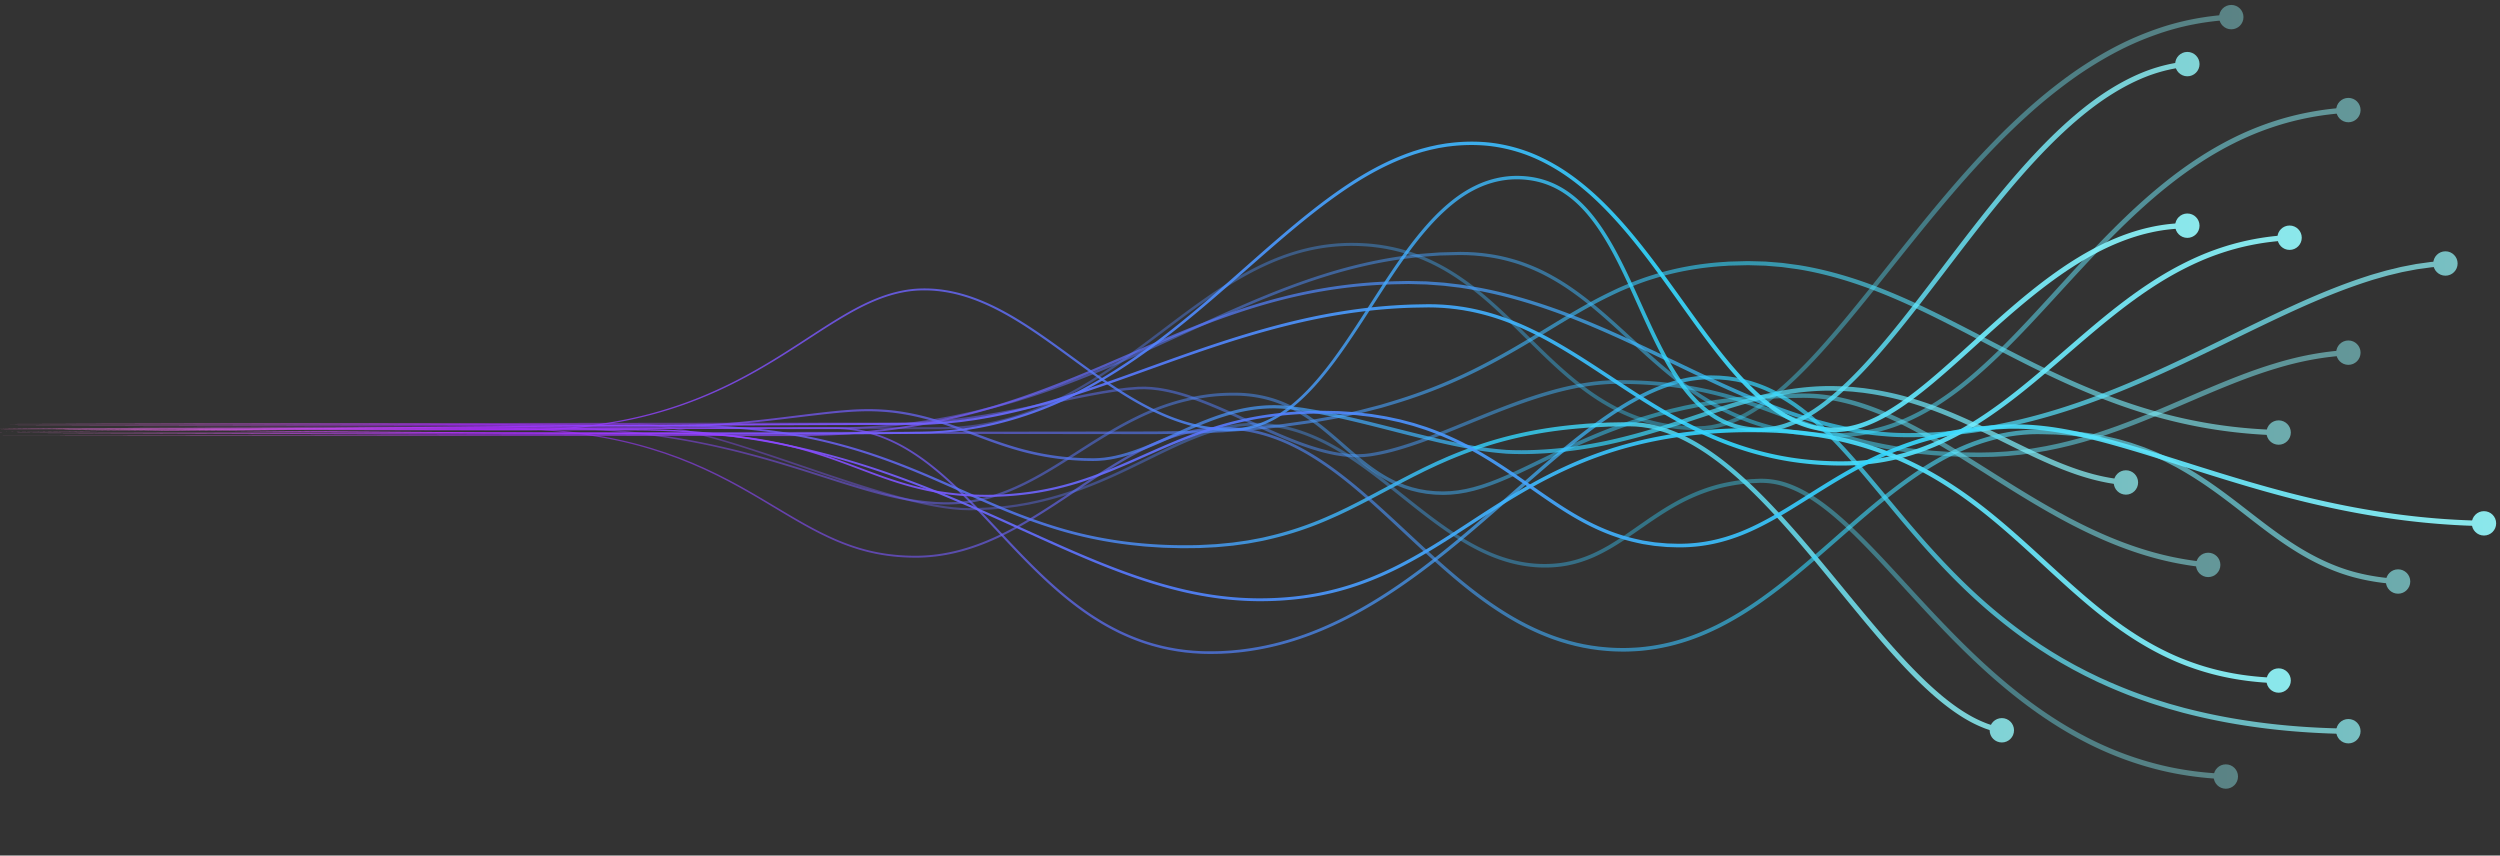 <svg xmlns="http://www.w3.org/2000/svg" width="2776" height="950"><rect width="100%" height="100%" fill="#333333" stroke="none"/><g opacity=".5"><linearGradient id="a" gradientUnits="userSpaceOnUse" x1="-3.001" y1="448.173" x2="2624.165" y2="448.173"><stop offset="0" stop-color="#ff7fd8"/><stop offset=".209" stop-color="#aa2aff"/><stop offset=".5" stop-color="#557cff"/><stop offset=".75" stop-color="#32d7ff"/><stop offset="1" stop-color="#97fcff"/></linearGradient><path fill="url(#a)" d="M0 470.306l666.917-.747 166.729-.187 83.364-.093 41.682-.047 20.841-.023 10.42-.012 5.21-.006 5.197-.111c27.728-.324 55.394-3.035 82.82-7.186 27.439-4.145 54.645-9.727 81.803-15.583 13.585-2.907 27.169-5.849 40.816-8.554 3.402-.715 6.835-1.302 10.253-1.95 3.426-.616 6.833-1.319 10.28-1.833l10.318-1.657c3.45-.489 6.917-.888 10.375-1.336 3.451-.502 6.94-.735 10.421-1.018l5.223-.422c.866-.093 1.749-.098 2.629-.11l2.641-.045c3.525-.168 7.03.175 10.543.318 1.75.147 3.49.38 5.236.567l2.616.297c.87.111 1.73.282 2.596.42 13.858 2.222 27.336 6.179 40.437 10.956 26.245 9.541 51.257 21.829 76.583 33.161 12.665 5.664 25.391 11.184 38.383 15.94 12.988 4.726 26.234 8.804 39.78 11.223 13.543 2.296 27.378 3.006 40.871.424 13.583-2.286 26.907-6.104 40.046-10.416 13.146-4.325 26.09-9.31 38.982-14.434 12.891-5.136 25.723-10.458 38.602-15.693 25.753-10.458 51.752-20.593 78.619-28.228 13.424-3.81 27.064-6.985 40.913-9.047 3.469-.469 6.923-1.046 10.414-1.353l5.226-.546c1.742-.167 3.496-.243 5.243-.369 1.749-.102 3.496-.255 5.248-.314l5.26-.122c3.517-.139 6.987-.001 10.478.022 27.88.276 55.813 2.789 83.217 8.252a421.046 421.046 0 0140.625 10.15c13.363 4.03 26.531 8.631 39.59 13.44 13.061 4.807 26.023 9.803 39.053 14.551 13.025 4.754 26.127 9.248 39.382 13.205 13.251 3.965 26.647 7.43 40.197 10.173 3.372.759 6.776 1.353 10.177 1.976 3.401.609 6.791 1.292 10.215 1.771l10.248 1.572 10.291 1.282c1.717.205 3.43.439 5.148.621l5.164.487c3.443.317 6.884.67 10.33.958l10.354.683 5.177.342 5.187.198 10.372.397c3.458.122 6.921.104 10.381.162 3.459.022 6.926.121 10.379.081l10.351-.218c3.452-.015 6.895-.276 10.339-.479l5.167-.313c1.723-.104 3.445-.19 5.16-.389l10.303-1.024 2.574-.263 2.564-.352 5.129-.703c6.855-.825 13.634-2.17 20.441-3.309 6.754-1.438 13.544-2.707 20.238-4.425 6.735-1.537 13.382-3.437 20.051-5.244 6.617-1.999 13.262-3.908 19.813-6.135 6.589-2.098 13.093-4.468 19.62-6.764 6.484-2.426 12.98-4.815 19.415-7.387 25.799-10.113 51.15-21.446 76.741-32.354 25.599-10.872 51.467-21.422 78.258-29.494 26.713-8.231 54.453-13.609 82.51-15.065a2.986 2.986 0 01.31 5.964h-.007l-.029.001c-27.474 1.369-54.713 6.568-81.113 14.639-26.467 7.908-52.182 18.32-77.738 29.108-25.557 10.825-50.984 22.125-76.958 32.24-6.474 2.571-13.023 4.964-19.558 7.392-6.585 2.3-13.143 4.673-19.799 6.775-6.612 2.23-13.33 4.146-20.017 6.148-6.745 1.813-13.465 3.717-20.282 5.257-6.772 1.721-13.65 2.993-20.488 4.431-6.896 1.141-13.761 2.483-20.707 3.306l-5.197.7-2.598.35-2.609.261-10.439 1.014c-1.737.196-3.483.282-5.229.383l-5.235.306c-3.49.199-6.979.455-10.477.463l-10.486.197c-3.492.032-6.974-.075-10.461-.105-3.485-.066-6.972-.057-10.456-.187l-10.453-.424-5.226-.213-5.221-.355-10.44-.713c-3.475-.298-6.946-.661-10.42-.988l-5.209-.505c-1.734-.187-3.463-.427-5.196-.639l-10.387-1.317-10.348-1.61c-3.456-.493-6.88-1.188-10.313-1.813-3.434-.637-6.871-1.245-10.276-2.02-13.683-2.803-27.21-6.333-40.567-10.362-13.364-4.022-26.549-8.578-39.615-13.38-13.068-4.797-26.025-9.824-39.032-14.643-13.005-4.823-26.071-9.42-39.308-13.445a416.436 416.436 0 00-40.195-10.139c-27.1-5.466-54.756-8.021-82.432-8.356-27.621-.859-55.07 3.85-81.664 11.396-26.637 7.503-52.539 17.527-78.28 27.915-12.876 5.2-25.724 10.496-38.66 15.616-12.938 5.108-25.952 10.087-39.216 14.419-13.258 4.317-26.738 8.153-40.578 10.453-3.432.669-6.969.977-10.482 1.358-.877.123-1.762.113-2.644.149l-2.646.085c-1.765.058-3.529.142-5.289.027l-5.282-.196c-1.756-.115-3.502-.331-5.253-.492l-2.625-.262c-.875-.083-1.737-.256-2.606-.379l-5.205-.812c-13.821-2.501-27.227-6.669-40.324-11.466-13.098-4.828-25.87-10.405-38.555-16.111-25.358-11.417-50.295-23.73-76.299-33.247-12.979-4.768-26.283-8.696-39.872-10.906-.849-.138-1.694-.308-2.546-.419l-2.56-.295c-1.707-.186-3.412-.419-5.121-.567-3.426-.143-6.853-.491-10.278-.332l-2.569.038c-.856.01-1.712.011-2.574.102l-5.165.406c-3.443.272-6.89.493-10.319.984-3.431.438-6.869.825-10.297 1.303l-10.264 1.625c-3.427.502-6.828 1.197-10.241 1.802-3.409.638-6.826 1.214-10.225 1.92-13.618 2.668-27.199 5.578-40.794 8.455-27.176 5.796-54.457 11.332-81.986 15.427-27.519 4.102-55.301 6.763-83.157 7.026l-5.221.1-5.21-.006-10.42-.012-20.841-.023-41.682-.046-83.364-.093-166.729-.187L0 470.306z"/><linearGradient id="b" gradientUnits="userSpaceOnUse" x1="-2.971" y1="391.593" x2="2624.168" y2="391.593"><stop offset="0" stop-color="#ff7fd8"/><stop offset=".209" stop-color="#aa2aff"/><stop offset=".5" stop-color="#557cff"/><stop offset=".75" stop-color="#32d7ff"/><stop offset="1" stop-color="#97fcff"/></linearGradient><circle fill="url(#b)" cx="2607.635" cy="391.593" r="13.535"/></g><g opacity=".4"><linearGradient id="c" gradientUnits="userSpaceOnUse" x1="-3" y1="246.815" x2="2494.158" y2="246.815"><stop offset="0" stop-color="#ff7fd8"/><stop offset=".209" stop-color="#aa2aff"/><stop offset=".5" stop-color="#557cff"/><stop offset=".75" stop-color="#32d7ff"/><stop offset="1" stop-color="#97fcff"/></linearGradient><path fill="url(#c)" d="M0 475.491l693.875-.747 346.938-.374c3.618.011 7.205-.102 10.808-.146a479.34 479.34 0 0010.786-.529c7.177-.548 14.35-1.21 21.466-2.302 7.133-.979 14.197-2.386 21.234-3.893 7.003-1.655 13.993-3.392 20.862-5.551 13.788-4.153 27.218-9.438 40.313-15.429 13.082-6.032 25.796-12.857 38.178-20.239 24.779-14.77 48.183-31.745 71.297-49.067 23.118-17.332 45.979-35.09 69.953-51.381 23.954-16.243 49.191-31.025 76.448-41.305 3.384-1.334 6.847-2.453 10.28-3.655 3.479-1.063 6.931-2.22 10.454-3.138 3.495-1.018 7.042-1.837 10.582-2.689 1.772-.416 3.563-.745 5.344-1.122l2.675-.548 2.692-.46c7.164-1.322 14.419-2.091 21.676-2.672 3.636-.213 7.271-.458 10.914-.479 3.643-.133 7.281-.021 10.92.028 7.274.25 14.555.707 21.776 1.692 3.623.396 7.207 1.073 10.806 1.646l5.359 1.08c1.793.337 3.563.768 5.334 1.205 1.766.449 3.554.815 5.303 1.333l5.263 1.485c1.748.517 3.474 1.106 5.212 1.656 1.743.536 3.459 1.153 5.17 1.783 3.446 1.192 6.813 2.595 10.194 3.954 3.333 1.476 6.687 2.908 9.946 4.539 13.139 6.326 25.535 14.081 37.314 22.602 11.754 8.57 22.883 17.935 33.598 27.703 21.455 19.527 41.377 40.535 62.492 60.166 10.57 9.792 21.412 19.288 32.881 27.939 11.429 8.699 23.514 16.506 36.223 23.103a214.489 214.489 0 0019.568 8.79c6.664 2.595 13.498 4.727 20.404 6.564 6.906 1.854 13.949 3.148 21.014 4.223l5.318.693c1.772.234 3.56.346 5.338.526 3.557.39 7.137.482 10.707.702 1.789.059 3.578.068 5.367.105l2.684.046c.894.01 1.766-.064 2.65-.092l5.285-.236 5.255-.667c.872-.131 1.759-.174 2.62-.378l2.598-.541 2.596-.539c.865-.179 1.734-.34 2.58-.612l5.105-1.465 1.277-.365 1.251-.452 2.501-.91c13.379-4.788 25.804-12.083 37.467-20.344 11.67-8.29 22.604-17.651 33.034-27.541 10.425-9.906 20.38-20.325 30.051-31.009 19.315-21.404 37.562-43.8 55.642-66.332 36.094-45.12 71.512-90.951 110.226-134.1 9.692-10.768 19.578-21.37 29.701-31.75 10.124-10.38 20.566-20.458 31.266-30.262a577.03 577.03 0 0133.163-28.231c11.419-8.979 23.135-17.615 35.359-25.509 12.198-7.927 24.786-15.276 37.768-21.892 12.985-6.609 26.435-12.319 40.179-17.197 27.468-9.871 56.461-15.428 85.625-16.908a2.985 2.985 0 11.303 5.964h-.006l-.034.001c-28.571 1.393-56.979 6.764-83.968 16.399-13.505 4.76-26.736 10.342-39.534 16.821-12.793 6.486-25.219 13.704-37.277 21.502-12.085 7.766-23.688 16.28-35.008 25.143a571.816 571.816 0 00-32.925 27.906c-10.636 9.705-21.026 19.689-31.111 29.985s-19.942 20.822-29.615 31.521c-38.638 42.877-74.097 88.55-110.325 133.643-18.152 22.521-36.494 44.94-55.97 66.428-9.753 10.728-19.807 21.207-30.364 31.196-10.566 9.974-21.668 19.446-33.59 27.876-11.914 8.398-24.671 15.869-38.563 20.813l-2.596.937-1.299.465-1.329.379-5.318 1.513c-.88.279-1.789.446-2.693.633l-2.712.558-2.712.557c-.9.208-1.83.256-2.744.391l-5.502.684-5.545.239c-.922.027-1.854.1-2.768.088l-2.736-.053c-1.823-.041-3.648-.056-5.471-.12-3.644-.23-7.295-.335-10.926-.739-1.816-.188-3.639-.307-5.449-.549l-5.432-.72c-7.217-1.112-14.412-2.452-21.469-4.362-7.057-1.893-14.037-4.089-20.841-6.754a218.307 218.307 0 01-19.953-9.014c-12.942-6.751-25.21-14.72-36.765-23.554-11.598-8.789-22.514-18.395-33.125-28.268-21.195-19.791-41.059-40.828-62.337-60.275-10.626-9.73-21.634-19.028-33.226-27.52-11.619-8.441-23.816-16.106-36.723-22.354-3.203-1.611-6.496-3.025-9.77-4.484-3.32-1.342-6.625-2.729-10.009-3.906-1.681-.623-3.364-1.234-5.075-1.763-1.707-.543-3.4-1.126-5.117-1.638l-5.168-1.47c-1.717-.513-3.473-.875-5.207-1.321-1.738-.434-3.479-.86-5.238-1.195l-5.266-1.074c-3.538-.568-7.06-1.244-10.624-1.64-7.103-.986-14.269-1.451-21.437-1.712-3.586-.056-7.175-.174-10.759-.051-3.587.012-7.167.246-10.747.448-7.146.558-14.291 1.298-21.349 2.585l-2.652.448-2.637.535c-1.755.367-3.521.687-5.268 1.093-3.49.833-6.988 1.632-10.437 2.628-3.476.897-6.884 2.032-10.319 3.073-3.39 1.181-6.811 2.276-10.156 3.587-26.943 10.093-52.012 24.689-75.892 40.808-23.899 16.165-46.771 33.85-69.948 51.149-23.177 17.291-46.695 34.275-71.64 49.072-12.464 7.395-25.273 14.237-38.461 20.283-13.202 6.006-26.749 11.302-40.66 15.46-6.93 2.163-13.982 3.899-21.048 5.552-7.099 1.505-14.226 2.908-21.42 3.879-7.178 1.085-14.411 1.738-21.646 2.275-3.622.213-7.247.377-10.872.509-3.624.038-7.264.143-10.874.125l-346.938-.374L0 475.491z"/><linearGradient id="d" gradientUnits="userSpaceOnUse" x1="-2.999" y1="19.019" x2="2494.153" y2="19.019"><stop offset="0" stop-color="#ff7fd8"/><stop offset=".209" stop-color="#aa2aff"/><stop offset=".5" stop-color="#557cff"/><stop offset=".75" stop-color="#32d7ff"/><stop offset="1" stop-color="#97fcff"/></linearGradient><circle fill="url(#d)" cx="2477.621" cy="19.018" r="13.535"/></g><g opacity=".6"><linearGradient id="e" gradientUnits="userSpaceOnUse" x1="-3" y1="386.682" x2="2546.734" y2="386.682"><stop offset="0" stop-color="#ff7fd8"/><stop offset=".209" stop-color="#aa2aff"/><stop offset=".5" stop-color="#557cff"/><stop offset=".75" stop-color="#32d7ff"/><stop offset="1" stop-color="#97fcff"/></linearGradient><path fill="url(#e)" d="M0 480.595l651.089-.746 325.545-.373 162.772-.187 81.386-.094 40.693-.046 20.347-.023 20.323-.303c6.773-.118 13.549-.162 20.321-.343l20.302-.894 10.15-.447 5.075-.229 5.065-.381 20.26-1.52c3.375-.272 6.757-.464 10.125-.802l10.098-1.09 20.195-2.181 20.106-2.854 10.052-1.437 9.994-1.782c6.656-1.222 13.333-2.34 19.971-3.647l19.83-4.333 4.957-1.085 4.911-1.271 9.822-2.543 9.822-2.546 9.715-2.921c25.935-7.674 51.357-17.078 75.969-28.291 24.635-11.175 48.402-24.172 71.692-37.994 23.324-13.771 46.175-28.435 69.939-41.71 11.812-6.753 24.026-12.825 36.373-18.607 12.499-5.446 25.151-10.642 38.235-14.579 26.057-8.206 53.171-12.907 80.396-14.542l2.551-.2 1.274-.1 1.279-.033 5.111-.134 10.224-.267 5.111-.133 5.118.131 10.237.269 2.559.068c.854.01 1.706.048 2.556.133l5.104.411 10.207.824c.85.076 1.703.123 2.55.222l2.536.339 5.075.679 10.149 1.359c26.973 4.318 53.361 11.729 78.951 21.066 25.607 9.34 50.438 20.586 74.83 32.565 24.38 12.017 48.375 24.715 72.471 37.14 24.091 12.431 48.298 24.593 72.975 35.683 24.667 11.096 49.812 21.111 75.514 29.408 25.693 8.311 51.937 14.888 78.532 19.44 26.593 4.568 53.517 7.114 80.495 7.801l.023.001a2.985 2.985 0 01-.152 5.969h-.007c-27.265-.756-54.479-3.392-81.346-8.071-26.87-4.663-53.369-11.371-79.274-19.815-25.916-8.432-51.229-18.584-76.01-29.8-24.792-11.21-49.058-23.474-73.151-35.975-24.098-12.497-48.037-25.234-72.299-37.262-24.271-11.99-48.916-23.214-74.27-32.527-25.336-9.311-51.403-16.692-78.021-21.017l-10.016-1.363-5.006-.682-2.504-.341c-.836-.1-1.678-.147-2.517-.224l-10.071-.835-5.037-.419a28.685 28.685 0 00-2.521-.137l-2.525-.072-10.103-.288-5.052-.143-5.059.121-10.115.241-5.059.12-1.266.03-1.26.096-2.521.193c-26.922 1.556-53.665 6.133-79.387 14.167-12.914 3.853-25.418 8.956-37.789 14.31-12.23 5.695-24.342 11.677-36.102 18.366-23.643 13.135-46.521 27.738-69.945 41.499-23.391 13.809-47.33 26.831-72.146 38.019-24.792 11.227-50.401 20.633-76.501 28.292l-9.777 2.915-9.88 2.538-9.88 2.534-4.941 1.267-4.982 1.079-19.936 4.309c-6.671 1.298-13.379 2.406-20.066 3.618l-10.041 1.766-10.094 1.419-20.188 2.819-20.269 2.142-10.133 1.07c-3.38.331-6.772.516-10.158.781l-20.322 1.478-5.081.37-5.088.218-10.177.425-20.354.849c-6.788.166-13.578.194-20.366.298l-20.366.256-20.347-.023-40.693-.047-81.386-.093-162.772-.187-325.545-.373L0 480.595z"/><linearGradient id="f" gradientUnits="userSpaceOnUse" x1="-2.935" y1="480.3" x2="2546.729" y2="480.3"><stop offset="0" stop-color="#ff7fd8"/><stop offset=".209" stop-color="#aa2aff"/><stop offset=".5" stop-color="#557cff"/><stop offset=".75" stop-color="#32d7ff"/><stop offset="1" stop-color="#97fcff"/></linearGradient><circle fill="url(#f)" cx="2530.197" cy="480.3" r="13.535"/></g><g opacity=".5"><linearGradient id="g" gradientUnits="userSpaceOnUse" x1="-3.001" y1="302.366" x2="2624.162" y2="302.366"><stop offset="0" stop-color="#ff7fd8"/><stop offset=".209" stop-color="#aa2aff"/><stop offset=".5" stop-color="#557cff"/><stop offset=".75" stop-color="#32d7ff"/><stop offset="1" stop-color="#97fcff"/></linearGradient><path fill="url(#g)" d="M0 475.557l706.641-.747 176.66-.187 44.163-.073 22.046-.465c1.836-.059 3.676-.032 5.509-.162l5.503-.337 11.003-.675c29.325-2.008 58.521-5.872 87.352-11.621l21.547-4.664 21.381-5.38 2.67-.681 2.649-.759 5.299-1.519 10.598-3.038c3.545-.969 7.039-2.11 10.54-3.229l10.504-3.348c27.949-9.134 55.409-19.724 82.51-31.156 54.24-22.818 106.959-49.144 161.186-72.283 27.113-11.547 54.637-22.249 82.806-31.078 28.148-8.859 56.985-15.706 86.249-19.823l10.999-1.347 5.499-.673 2.75-.336c.918-.104 1.842-.148 2.762-.225l11.051-.827 5.526-.413 2.763-.206c.922-.061 1.846-.058 2.77-.09l11.079-.286 5.54-.143c1.847-.043 3.69-.124 5.547-.06l5.563.092c1.854.038 3.704.178 5.557.262 3.708.133 7.398.559 11.096.865 7.373.854 14.723 1.961 21.98 3.553 7.247 1.621 14.424 3.572 21.465 5.947a220.547 220.547 0 0120.667 8.295c6.74 3.117 13.284 6.634 19.685 10.379 6.403 3.743 12.616 7.797 18.667 12.064a357.968 357.968 0 0117.745 13.331c11.553 9.232 22.622 19.013 33.529 28.923 21.805 19.817 43.129 40.11 66.41 57.937 5.826 4.438 11.736 8.762 17.801 12.855 6.074 4.074 12.248 7.996 18.58 11.646 6.349 3.615 12.79 7.069 19.396 10.18 1.635.816 3.321 1.517 4.979 2.281 1.663.75 3.322 1.512 5.017 2.189l5.058 2.097 5.117 1.943c1.698.667 3.422 1.267 5.15 1.85 1.729.584 3.444 1.206 5.183 1.76 3.491 1.061 6.958 2.205 10.492 3.117 7.021 2 14.165 3.529 21.326 4.937 14.363 2.633 28.933 4.133 43.542 4.62 3.652.107 7.311.124 10.963.175l5.454-.146 2.728-.071c.91-.012 1.818-.051 2.723-.139 7.254-.501 14.502-1.234 21.652-2.572 14.313-2.558 28.354-6.688 41.768-12.361 26.879-11.337 51.348-27.89 73.76-46.68 22.473-18.798 43.183-39.684 63.339-61.064 20.15-21.405 39.754-43.374 59.804-64.979 20.044-21.605 40.529-42.886 62.284-62.897 21.743-19.999 44.787-38.738 69.646-54.904 12.423-8.081 25.289-15.508 38.583-22.108a334.083 334.083 0 0141.094-17.108c28.13-9.581 57.603-15.11 87.255-16.786a2.986 2.986 0 11.336 5.963H2608.475c-29.14 1.587-58.065 6.952-85.714 16.301a328.49 328.49 0 00-40.428 16.731c-13.095 6.466-25.786 13.756-38.06 21.703-24.562 15.898-47.411 34.39-69.033 54.194-21.635 19.816-42.071 40.952-62.116 62.467-20.053 21.516-39.707 43.449-59.967 64.88-20.268 21.406-41.144 42.38-63.897 61.334-22.691 18.939-47.581 35.731-75.068 47.256-13.717 5.767-28.106 9.972-42.774 12.559-7.326 1.354-14.752 2.093-22.182 2.589a34.16 34.16 0 01-2.788.135l-2.792.068-5.582.136c-3.707-.059-7.412-.083-11.116-.201-14.813-.524-29.606-2.078-44.2-4.786-7.278-1.444-14.539-3.017-21.677-5.065-3.593-.937-7.118-2.106-10.667-3.194-1.766-.567-3.511-1.203-5.268-1.801-1.758-.598-3.509-1.211-5.235-1.893l-5.2-1.988-5.139-2.143c-1.721-.693-3.406-1.471-5.096-2.237-1.684-.78-3.396-1.497-5.055-2.33-6.707-3.175-13.242-6.697-19.676-10.379-6.418-3.717-12.668-7.705-18.809-11.844-6.131-4.158-12.098-8.542-17.972-13.036-23.47-18.052-44.833-38.479-66.546-58.294-10.863-9.91-21.851-19.659-33.282-28.834a356.137 356.137 0 00-17.531-13.229c-5.97-4.229-12.089-8.241-18.389-11.939-6.296-3.702-12.726-7.176-19.345-10.253a216.667 216.667 0 00-20.281-8.19c-6.907-2.345-13.948-4.275-21.063-5.883-7.123-1.578-14.344-2.681-21.591-3.537-3.637-.307-7.265-.736-10.915-.873-1.824-.086-3.645-.229-5.471-.27l-5.479-.102c-1.822-.068-3.658.009-5.49.048l-5.498.13-10.996.26c-.916.03-1.834.025-2.748.083l-2.743.199-5.485.399-10.971.796c-.914.075-1.831.115-2.742.217l-2.73.329-5.461.657-10.924 1.314c-29.067 4.026-57.739 10.768-85.771 19.525-28.052 8.727-55.505 19.332-82.584 30.798-54.158 22.973-106.955 49.197-161.339 71.942-27.173 11.396-54.725 21.954-82.772 31.055l-10.542 3.335c-3.513 1.114-7.02 2.25-10.579 3.216l-10.636 3.024-5.318 1.512-2.659.756-2.68.678-21.46 5.352-21.627 4.633c-28.936 5.707-58.235 9.521-87.654 11.474l-11.039.653-5.519.327c-1.839.126-3.684.096-5.526.15l-22.11.421-44.167-.021-176.66-.187L0 475.557z"/><linearGradient id="h" gradientUnits="userSpaceOnUse" x1="-3.016" y1="122.231" x2="2624.166" y2="122.231"><stop offset="0" stop-color="#ff7fd8"/><stop offset=".209" stop-color="#aa2aff"/><stop offset=".5" stop-color="#557cff"/><stop offset=".75" stop-color="#32d7ff"/><stop offset="1" stop-color="#97fcff"/></linearGradient><circle fill="url(#h)" cx="2607.64" cy="122.231" r="13.535"/></g><g opacity=".7"><linearGradient id="i" gradientUnits="userSpaceOnUse" x1="-2.999" y1="387.512" x2="2731.929" y2="387.512"><stop offset="0" stop-color="#ff7fd8"/><stop offset=".209" stop-color="#aa2aff"/><stop offset=".5" stop-color="#557cff"/><stop offset=".75" stop-color="#32d7ff"/><stop offset="1" stop-color="#97fcff"/></linearGradient><path fill="url(#i)" d="M0 483.28l702.192-.746 175.548-.187c29.236-.144 58.475-.843 87.544-3.984 29.062-3.005 57.947-7.675 86.442-14.106 28.5-6.413 56.59-14.592 84.205-24.134 27.625-9.526 54.773-20.402 81.697-31.806 26.93-11.396 53.656-23.307 80.631-34.69 26.98-11.358 54.26-22.119 82.127-31.234 27.853-9.129 56.3-16.577 85.193-21.69 28.886-5.139 58.186-7.938 87.518-8.483l11.001-.229 11.015.258 5.508.13c1.836.035 3.672.071 5.502.237l10.988.787 5.495.394c1.832.136 3.649.409 5.474.606l10.94 1.294c3.657.361 7.269 1.034 10.896 1.609l10.871 1.772c28.901 5.287 57.209 13.41 84.859 23.179 13.85 4.836 27.471 10.274 41.037 15.825 6.736 2.882 13.496 5.715 20.198 8.672 6.682 3 13.405 5.916 20.038 9.013 26.633 12.194 52.93 25.054 79.361 37.555 26.435 12.482 53.038 24.591 80.221 35.202 27.211 10.484 55.063 19.354 83.563 25.267 14.294 2.646 28.658 5.082 43.164 6.033 14.475 1.343 29.021 1.161 43.584.725 29.104-1.05 58.101-4.646 86.649-10.44 28.558-5.784 56.66-13.747 84.224-23.263 27.57-9.517 54.612-20.563 81.268-32.486 26.658-11.93 52.952-24.7 79.219-37.57 26.271-12.864 52.521-25.845 79.196-38.021 26.675-12.153 53.867-23.384 81.905-32.353 3.477-1.2 7.031-2.168 10.568-3.189 3.543-1.002 7.068-2.065 10.625-3.017l10.745-2.604c1.793-.427 3.579-.882 5.377-1.287l5.434-1.049 10.868-2.093 10.973-1.529 5.487-.763 5.526-.453 11.054-.897a2.985 2.985 0 01.484 5.95h-.006l-.18.015-10.819.858-5.409.429-5.382.739-10.764 1.475-10.684 2.035-5.342 1.019c-1.771.394-3.53.839-5.296 1.256l-10.587 2.541c-3.51.931-6.991 1.974-10.489 2.955-3.492 1-7 1.946-10.442 3.126-27.728 8.805-54.747 19.888-81.332 31.934-26.587 12.068-52.826 24.973-79.135 37.785-26.305 12.82-52.685 25.563-79.467 37.48-26.78 11.911-53.987 22.959-81.755 32.478-27.761 9.519-56.095 17.483-84.905 23.255-28.801 5.782-58.07 9.35-87.446 10.347-14.666.41-29.438.562-44.111-.83-14.705-.998-29.24-3.492-43.695-6.201-28.807-6.04-56.873-15.051-84.223-25.656-27.315-10.729-53.979-22.937-80.424-35.492-26.439-12.574-52.688-25.479-79.236-37.703-6.615-3.106-13.309-6.025-19.966-9.032-6.676-2.962-13.403-5.799-20.11-8.685-13.499-5.556-27.049-11-40.813-15.838-27.482-9.775-55.582-17.9-84.25-23.208l-10.783-1.78c-3.596-.578-7.179-1.254-10.805-1.62l-10.849-1.306c-1.81-.2-3.612-.475-5.429-.614l-5.447-.401-10.897-.805c-1.814-.169-3.635-.208-5.455-.246l-5.462-.14-10.922-.28-10.938.205c-29.166.481-58.295 3.2-87.029 8.25-28.742 5.023-57.057 12.37-84.818 21.404-27.775 9.02-55.002 19.691-81.97 30.977-26.963 11.31-53.715 23.165-80.699 34.516-26.977 11.359-54.205 22.2-81.924 31.693-27.707 9.508-55.901 17.653-84.503 24.025-28.597 6.39-57.58 11.012-86.728 13.963-29.148 3.087-58.488 3.727-87.749 3.808l-175.548-.187L0 483.28z"/><linearGradient id="j" gradientUnits="userSpaceOnUse" x1="-3.021" y1="292.584" x2="2731.933" y2="292.584"><stop offset="0" stop-color="#ff7fd8"/><stop offset=".209" stop-color="#aa2aff"/><stop offset=".5" stop-color="#557cff"/><stop offset=".75" stop-color="#32d7ff"/><stop offset="1" stop-color="#97fcff"/></linearGradient><circle fill="url(#j)" cx="2715.404" cy="292.584" r="13.535"/></g><g opacity=".8"><linearGradient id="k" gradientUnits="userSpaceOnUse" x1="-2.999" y1="273.756" x2="2445.351" y2="273.756"><stop offset="0" stop-color="#ff7fd8"/><stop offset=".209" stop-color="#aa2aff"/><stop offset=".5" stop-color="#557cff"/><stop offset=".75" stop-color="#32d7ff"/><stop offset="1" stop-color="#97fcff"/></linearGradient><path fill="url(#k)" d="M0 477.138l367.542-.374 183.772-.187 22.971-.023c7.66.005 15.309-.037 22.957-.194 15.295-.347 30.578-1.25 45.797-2.786 30.428-3.091 60.638-8.643 89.987-17.25 29.38-8.502 57.816-20.119 84.999-34.114 13.602-6.986 26.892-14.575 39.953-22.536 13.07-7.952 25.907-16.288 38.732-24.655 12.833-8.354 25.654-16.759 38.856-24.584 13.2-7.805 26.829-15.042 41.24-20.509 14.379-5.459 29.607-9.076 45.068-9.569 15.438-.524 30.898 1.56 45.747 5.667 14.868 4.096 29.123 10.136 42.757 17.221 13.645 7.095 26.704 15.227 39.437 23.779 25.466 17.133 49.675 35.946 74.846 53.317 12.576 8.692 25.402 17.02 38.686 24.53 13.279 7.502 27.038 14.176 41.346 19.373 14.295 5.201 29.152 8.881 44.259 10.489l5.671.511 5.684.307 5.691.111c1.895.012 3.771-.106 5.657-.152a93.66 93.66 0 0022.208-3.925c14.461-4.374 27.713-12.201 39.543-21.656 11.82-9.528 22.366-20.603 32.129-32.294 4.87-5.863 9.56-11.881 14.122-18 4.538-6.138 8.953-12.371 13.288-18.664 8.645-12.604 16.959-25.449 25.24-38.327 16.579-25.733 32.965-51.717 51.872-75.997 9.503-12.081 19.591-23.787 30.936-34.286 5.66-5.253 11.61-10.218 17.914-14.73 6.323-4.481 13.004-8.495 20.031-11.833 14.023-6.714 29.564-10.479 45.178-10.516 7.788.004 15.599.783 23.22 2.515a94.117 94.117 0 0121.991 7.955c13.974 7.093 25.918 17.566 35.99 29.306 10.085 11.794 18.456 24.853 26.04 38.244 15.052 26.895 26.954 55.228 39.79 82.975 6.43 13.869 13.014 27.658 20.404 40.974 7.378 13.306 15.494 26.23 25.186 37.839 9.646 11.59 20.966 21.887 34.172 28.946 13.158 7.103 28.063 10.707 43.052 10.74 7.452.031 14.868-.956 22.103-2.82 7.254-1.804 14.23-4.688 20.977-7.986l2.523-1.262 1.262-.631 1.23-.695 4.918-2.79c1.621-.962 3.198-2.006 4.8-3.004l2.392-1.518 2.33-1.618c6.278-4.217 12.205-8.969 18.056-13.795 23.184-19.669 43.548-42.583 63.035-66.077 19.465-23.557 37.997-47.92 56.547-72.285 18.543-24.374 37.068-48.8 56.322-72.691 19.26-23.875 39.222-47.27 60.823-69.189 10.804-10.949 22.026-21.517 33.814-31.459 11.783-9.94 24.141-19.267 37.262-27.482 13.104-8.22 26.932-15.41 41.482-20.912 14.579-5.399 29.866-9.067 45.42-10.474a2.986 2.986 0 11.538 5.95h-.005l-.031.003c-14.966 1.327-29.718 4.826-43.864 10.03-14.12 5.308-27.616 12.282-40.462 20.304-12.862 8.016-25.036 17.159-36.677 26.94-11.646 9.782-22.767 20.21-33.495 31.038-21.45 21.677-41.354 44.901-60.595 68.653-19.234 23.769-37.781 48.119-56.376 72.458-18.604 24.332-37.219 48.703-56.824 72.333-19.635 23.567-40.178 46.619-63.793 66.578-5.968 4.902-12.018 9.731-18.465 14.045l-2.391 1.652-2.459 1.556c-1.649 1.023-3.271 2.089-4.943 3.077l-5.077 2.868-1.271.714-1.309.651-2.615 1.302c-6.997 3.403-14.268 6.393-21.895 8.278-7.596 1.943-15.465 2.977-23.334 2.924-15.635-.059-31.377-3.885-45.17-11.377-13.852-7.443-25.573-18.193-35.453-30.111-9.928-11.946-18.143-25.109-25.58-38.582-7.449-13.485-14.043-27.372-20.465-41.299-12.812-27.853-24.634-56.129-39.471-82.76-7.47-13.254-15.691-26.119-25.508-37.645-9.809-11.478-21.338-21.596-34.725-28.424a90.209 90.209 0 00-21.069-7.67c-7.308-1.676-14.822-2.443-22.347-2.464-15.05.009-29.988 3.59-43.59 10.063-6.813 3.218-13.316 7.105-19.496 11.465-6.161 4.392-12.002 9.244-17.574 14.395-11.17 10.292-21.172 21.843-30.618 33.802-18.802 24.042-35.205 49.923-51.84 75.631-8.312 12.866-16.668 25.721-25.374 38.358a687.297 687.297 0 01-13.395 18.734c-4.604 6.149-9.343 12.205-14.27 18.112-9.88 11.782-20.578 22.982-32.641 32.666-12.071 9.608-25.679 17.628-40.602 22.109a96.622 96.622 0 01-22.919 4.002c-1.941.045-3.89.16-5.823.145l-5.792-.125-5.784-.324-5.767-.531c-15.362-1.666-30.443-5.438-44.908-10.734-14.479-5.292-28.359-12.064-41.722-19.648-13.367-7.593-26.24-15.991-38.838-24.736-25.213-17.478-49.378-36.334-74.715-53.454-12.668-8.546-25.637-16.657-39.159-23.722-13.512-7.057-27.607-13.059-42.276-17.132-14.647-4.084-29.884-6.165-45.074-5.681-15.197.454-30.189 3.976-44.418 9.344-14.258 5.375-27.808 12.53-40.969 20.277-13.165 7.766-25.985 16.134-38.836 24.462-12.843 8.341-25.715 16.663-38.829 24.605-13.105 7.952-26.448 15.535-40.106 22.515-27.296 13.984-55.858 25.584-85.35 34.054-29.462 8.576-59.77 14.081-90.275 17.117-15.258 1.509-30.575 2.383-45.899 2.699-7.663.143-15.33.168-22.984.148l-22.971-.023-183.772-.187L0 477.138z"/><linearGradient id="l" gradientUnits="userSpaceOnUse" x1="-2.955" y1="71.189" x2="2445.354" y2="71.189"><stop offset="0" stop-color="#ff7fd8"/><stop offset=".209" stop-color="#aa2aff"/><stop offset=".5" stop-color="#557cff"/><stop offset=".75" stop-color="#32d7ff"/><stop offset="1" stop-color="#97fcff"/></linearGradient><circle fill="url(#l)" cx="2428.838" cy="71.188" r="13.535"/></g><g opacity=".9"><linearGradient id="m" gradientUnits="userSpaceOnUse" x1="-2.999" y1="319.953" x2="2445.349" y2="319.953"><stop offset="0" stop-color="#ff7fd8"/><stop offset=".209" stop-color="#aa2aff"/><stop offset=".5" stop-color="#557cff"/><stop offset=".75" stop-color="#32d7ff"/><stop offset="1" stop-color="#97fcff"/></linearGradient><path fill="url(#m)" d="M0 480.619c227.339.544 454.679.846 682.017.539l170.501-.46 85.249-.462c28.413-.173 56.838-.43 85.234-.816l10.621-.313 10.604-.676 2.651-.169 2.644-.26 5.286-.519 5.286-.526 5.266-.698c14.044-1.825 28.003-4.368 41.743-7.816 27.492-6.826 54.242-16.598 79.744-28.949 25.525-12.322 49.886-26.978 73.217-43.089 23.329-16.134 45.631-33.723 67.401-51.935 21.775-18.215 43.001-37.095 64.327-55.885 21.335-18.776 42.769-37.495 65.147-55.114 11.19-8.802 22.623-17.319 34.415-25.337 11.786-8.023 23.953-15.525 36.587-22.2 12.627-6.677 25.722-12.533 39.264-17.19.846-.292 1.684-.609 2.536-.882l2.565-.793 5.133-1.586c3.443-.979 6.916-1.869 10.387-2.756l5.252-1.142c1.752-.377 3.498-.788 5.271-1.055 3.537-.575 7.055-1.289 10.626-1.649 14.224-1.819 28.649-2.143 42.952-.802 14.296 1.407 28.406 4.616 41.959 9.362 13.557 4.767 26.451 11.263 38.646 18.782 12.179 7.573 23.557 16.344 34.326 25.748 10.771 9.415 20.811 19.61 30.43 30.146 9.614 10.549 18.74 21.516 27.55 32.71 17.643 22.38 34.083 45.615 50.669 68.67 8.297 11.527 16.626 23.018 25.208 34.299 8.583 11.277 17.374 22.389 26.71 32.999 4.629 5.342 9.471 10.479 14.39 15.53 4.976 4.991 10.08 9.848 15.413 14.428 1.313 1.168 2.703 2.242 4.05 3.368 1.353 1.12 2.709 2.234 4.121 3.274l4.194 3.172 4.308 3.005c5.815 3.885 11.807 7.517 18.106 10.501 6.297 2.979 12.816 5.451 19.51 7.3a107.78 107.78 0 0020.512 3.257c6.946.436 13.82.042 20.636-1.228 6.804-1.249 13.479-3.283 19.958-5.846 12.97-5.15 25.15-12.303 36.802-20.188 11.622-7.965 22.748-16.703 33.6-25.788 21.697-18.194 42.427-37.626 63.568-56.652 21.118-19.048 42.625-37.799 65.488-54.929 11.458-8.522 23.208-16.695 35.466-24.103 12.218-7.463 24.938-14.156 38.11-19.89 13.204-5.639 26.865-10.358 40.941-13.478 14.043-3.248 28.474-4.825 42.904-4.948a2.986 2.986 0 11.052 5.971h-.045c-13.979.092-27.966 1.583-41.622 4.712-13.686 3-27.015 7.57-39.943 13.057-25.845 11.123-49.841 26.325-72.516 43.166-22.672 16.908-44.102 35.501-65.217 54.465-21.143 18.942-41.938 38.356-63.839 56.64-10.955 9.13-22.221 17.944-34.063 26.021-11.879 7.998-24.362 15.311-37.844 20.633-6.735 2.647-13.723 4.766-20.903 6.067-7.161 1.326-14.575 1.729-21.812 1.255a112.79 112.79 0 01-21.506-3.464c-7.005-1.948-13.803-4.546-20.341-7.659-6.542-3.118-12.726-6.884-18.708-10.901l-4.426-3.102-4.297-3.264c-1.447-1.072-2.834-2.215-4.215-3.363-1.375-1.154-2.796-2.259-4.135-3.455-5.438-4.691-10.623-9.646-15.667-14.728-4.981-5.138-9.877-10.357-14.542-15.765-9.416-10.748-18.242-21.958-26.844-33.31-8.6-11.355-16.924-22.894-25.202-34.449-16.55-23.112-32.903-46.328-50.404-68.628-8.739-11.155-17.779-22.065-27.286-32.542-9.512-10.465-19.424-20.573-30.033-29.888-10.607-9.303-21.793-17.962-33.738-25.426-11.961-7.41-24.58-13.801-37.834-18.493-13.251-4.671-27.035-7.839-41.021-9.248-13.991-1.341-28.144-1.057-42.104.697-3.504.345-6.958 1.041-10.433 1.596-1.741.257-3.457.658-5.179 1.025l-5.162 1.11c-3.412.865-6.828 1.732-10.217 2.688l-5.053 1.55-2.527.774c-.839.267-1.664.577-2.498.864-13.344 4.556-26.279 10.304-38.783 16.881-12.51 6.574-24.586 13.982-36.307 21.923-11.726 7.936-23.115 16.381-34.278 25.122-22.322 17.496-43.759 36.133-65.126 54.854-21.358 18.735-42.646 37.588-64.507 55.793-21.855 18.201-44.267 35.798-67.727 51.947-23.462 16.126-47.977 30.804-73.674 43.14-25.674 12.366-52.616 22.142-80.297 28.951-13.834 3.439-27.888 5.968-42.022 7.773l-5.299.69-5.319.519-5.32.511-2.66.255-2.667.164-10.667.655-10.683.293c-28.433.324-56.842.52-85.263.63l-85.255.275-170.507.086c-227.34-.188-454.679-.987-682.016-2.029z"/><linearGradient id="n" gradientUnits="userSpaceOnUse" x1="-3.057" y1="250.606" x2="2445.357" y2="250.606"><stop offset="0" stop-color="#ff7fd8"/><stop offset=".209" stop-color="#aa2aff"/><stop offset=".5" stop-color="#557cff"/><stop offset=".75" stop-color="#32d7ff"/><stop offset="1" stop-color="#97fcff"/></linearGradient><circle fill="url(#n)" cx="2428.828" cy="250.606" r="13.535"/></g><g opacity=".9"><linearGradient id="o" gradientUnits="userSpaceOnUse" x1="-2.999" y1="388.933" x2="2558.868" y2="388.933"><stop offset="0" stop-color="#ff7fd8"/><stop offset=".209" stop-color="#aa2aff"/><stop offset=".5" stop-color="#557cff"/><stop offset=".75" stop-color="#32d7ff"/><stop offset="1" stop-color="#97fcff"/></linearGradient><path fill="url(#o)" d="M0 479.746c222.859-2.837 445.721-5.488 668.588-7.694 111.434-1.061 222.868-2.108 334.314-2.43l10.448-.032c3.48-.024 6.947-.142 10.42-.208l5.208-.118c1.735-.038 3.472-.059 5.204-.2l10.397-.668 5.198-.344 5.182-.538 10.365-1.075c3.452-.384 6.883-.942 10.326-1.404l5.16-.728c1.721-.234 3.441-.478 5.148-.801 27.429-4.528 54.478-11.193 81.159-19.05 53.358-15.865 105.276-36.207 157.954-54.45 26.337-9.135 52.869-17.782 79.751-25.277 26.878-7.482 54.098-13.879 81.661-18.42 27.55-4.574 55.409-7.415 83.342-8.222l10.477-.201 5.24-.1c1.748-.016 3.505.04 5.258.057 3.509.001 7.011.238 10.516.387 1.752.094 3.498.264 5.248.393 1.749.136 3.499.265 5.24.481l5.231.583 5.212.737 2.605.374 2.592.454c1.727.309 3.459.593 5.182.922a271.84 271.84 0 0120.476 4.861c27.052 7.604 52.586 19.689 76.807 33.591 24.263 13.913 47.392 29.554 70.68 44.803 23.274 15.263 46.786 30.148 71.388 42.993 24.588 12.822 50.281 23.567 76.968 30.974 13.335 3.702 26.878 6.664 40.558 8.755a363.359 363.359 0 0041.319 3.858c13.847.512 27.674.301 41.406-1.134 13.734-1.378 27.33-3.99 40.636-7.635 26.662-7.225 51.937-19.02 75.555-33.401 11.807-7.222 23.24-15.065 34.389-23.312 11.138-8.264 21.982-16.94 32.682-25.808 21.394-17.747 42.153-36.324 63.451-54.357 10.649-9.017 21.432-17.903 32.47-26.488 11.05-8.569 22.372-16.818 34.054-24.564 11.669-7.761 23.749-14.941 36.229-21.389 12.482-6.431 25.345-12.194 38.618-16.87 26.507-9.444 54.455-14.92 82.576-16.14a2.986 2.986 0 11.268 5.966h-.012c-27.557 1.136-54.896 6.43-80.897 15.625-13.02 4.552-25.656 10.181-37.946 16.478-12.286 6.313-24.207 13.361-35.751 21.002-11.557 7.625-22.785 15.766-33.769 24.244-10.972 8.495-21.714 17.308-32.347 26.269-21.266 17.924-42.079 36.466-63.612 54.25-10.77 8.885-21.707 17.595-32.962 25.909-11.267 8.295-22.845 16.201-34.823 23.491-11.985 7.274-24.411 13.861-37.232 19.598-12.81 5.766-26.102 10.477-39.664 14.179-13.566 3.685-27.433 6.314-41.425 7.688-13.987 1.431-28.084 1.611-42.068 1.062a368.163 368.163 0 01-41.841-4.001c-13.857-2.149-27.572-5.182-41.069-8.962-27.014-7.562-52.981-18.495-77.749-31.482-24.781-13.009-48.38-28.03-71.65-43.365-23.283-15.321-46.318-30.969-70.379-44.835-24.02-13.858-49.228-25.845-75.871-33.398a267.75 267.75 0 00-20.161-4.834l-5.102-.918-2.552-.454-2.564-.374-5.131-.738-5.151-.584c-1.715-.218-3.438-.348-5.161-.485-1.723-.13-3.443-.303-5.168-.398-3.453-.153-6.903-.396-10.361-.404-1.73-.02-3.455-.081-5.188-.068l-5.206.088-10.414.177c-27.766.74-55.471 3.501-82.894 7.991-27.435 4.457-54.555 10.766-81.361 18.163-26.811 7.411-53.301 15.978-79.623 25.041-52.648 18.101-104.651 38.344-158.191 54.135-26.775 7.819-53.943 14.451-81.51 18.938-1.716.321-3.445.561-5.175.793l-5.187.719c-3.461.457-6.91 1.01-10.38 1.387l-10.421 1.058-5.21.529-5.227.334-10.456.648c-1.741.138-3.488.155-5.233.19l-5.237.106c-3.49.059-6.986.169-10.47.186l-10.447.008c-111.431.073-222.869.871-334.303 1.683-222.874 1.707-445.74 3.861-668.605 6.2z"/><linearGradient id="p" gradientUnits="userSpaceOnUse" x1="-3.083" y1="263.961" x2="2558.873" y2="263.961"><stop offset="0" stop-color="#ff7fd8"/><stop offset=".209" stop-color="#aa2aff"/><stop offset=".5" stop-color="#557cff"/><stop offset=".75" stop-color="#32d7ff"/><stop offset="1" stop-color="#97fcff"/></linearGradient><circle fill="url(#p)" cx="2542.341" cy="263.961" r="13.535"/></g><g><g opacity=".7"><linearGradient id="q" gradientUnits="userSpaceOnUse" x1="2377.146" y1="483.753" x2="-3.004" y2="483.753"><stop offset="0" stop-color="#97fcff"/><stop offset=".25" stop-color="#32d7ff"/><stop offset=".5" stop-color="#557cff"/><stop offset=".791" stop-color="#aa2aff"/><stop offset="1" stop-color="#ff7fd8"/></linearGradient><path fill="url(#q)" d="M2361.079 538.818c-12.747-.951-25.351-3.242-37.646-6.5-12.302-3.255-24.301-7.457-36.042-12.179-23.49-9.472-45.981-20.906-68.506-32.016-22.52-11.11-45.129-21.971-68.495-30.873-11.681-4.439-23.529-8.406-35.541-11.78-12.018-3.36-24.23-5.958-36.532-7.945l-9.249-1.355-9.294-.994c-3.093-.394-6.211-.485-9.318-.719-3.108-.198-6.216-.451-9.333-.464-12.463-.536-24.92-.013-37.321 1.215-24.818 2.478-49.241 8.238-73.256 15.324-24.036 7.083-47.753 15.42-71.733 23.089-11.99 3.837-24.025 7.571-36.18 10.937-12.149 3.373-24.396 6.427-36.737 9.076-24.69 5.252-49.794 8.712-75.021 9.989a371.104 371.104 0 01-37.934.173c-12.625-1-25.205-2.442-37.619-4.714-24.876-4.312-49.357-10.301-73.742-16.451-24.381-6.169-48.683-12.563-73.172-18.035l-9.185-2.037-9.217-1.856c-3.076-.595-6.14-1.269-9.227-1.798l-9.26-1.582-4.63-.792c-1.546-.237-3.099-.425-4.648-.641l-9.3-1.253c-1.551-.24-3.098-.361-4.645-.492l-4.641-.405c-1.549-.104-3.103-.121-4.654-.186-1.552-.03-3.104-.161-4.657-.109-12.426.019-24.847 1.49-37.005 4.205-12.152 2.765-24.076 6.572-35.743 11.089-11.676 4.504-23.144 9.583-34.592 14.761-11.451 5.168-22.912 10.4-34.647 15.063-5.881 2.296-11.8 4.525-17.857 6.385l-2.263.721-2.287.648c-1.528.422-3.047.872-4.582 1.271-3.088.731-6.161 1.525-9.296 2.069-3.106.67-6.274 1.027-9.42 1.493-3.174.259-6.339.642-9.532.654-3.2.156-6.341.029-9.5-.01-1.578-.038-3.157-.029-4.734-.104l-4.731-.228c-25.232-1.215-50.301-5.754-74.411-13.188-24.182-7.271-47.376-17.172-71.079-25.335-23.647-8.264-48.171-14.212-73.173-15.737-24.993-1.725-50.045 1.211-74.984 4.03-24.953 2.938-49.9 6.18-74.947 8.589-25.039 2.441-50.199 3.963-75.384 3.879l-150.833-1.203c-100.555-.644-201.112-1.028-301.669-1.254-100.558-.225-201.116-.328-301.674-.258 100.558-.318 201.116-.464 301.674-.488 100.559-.023 201.118.113 301.676.508l150.834.83c25.098.022 50.187-1.557 75.176-4.056 24.999-2.467 49.912-5.767 74.884-8.77 12.492-1.456 24.992-2.918 37.565-3.819 12.564-.934 25.231-1.22 37.836-.408 25.253 1.474 50.078 7.437 73.864 15.686 23.851 8.152 47.02 17.973 71.041 25.127 23.953 7.319 48.751 11.742 73.749 12.886l4.686.215c1.562.07 3.127.058 4.69.091 3.125.031 6.269.149 9.35-.013 3.099-.018 6.182-.401 9.27-.658 3.069-.465 6.153-.816 9.193-1.481 3.061-.538 6.074-1.325 9.099-2.05 1.505-.396 2.999-.842 4.499-1.261l2.246-.643 2.227-.715c5.958-1.844 11.806-4.063 17.626-6.352 23.235-9.314 45.629-20.911 69.201-30.009 11.761-4.587 23.839-8.481 36.196-11.324 12.364-2.794 25.049-4.334 37.764-4.382 1.589-.055 3.177.072 4.766.1 1.588.063 3.179.077 4.765.179l4.752.402c1.585.13 3.172.253 4.729.489l9.389 1.242c1.563.213 3.132.4 4.691.636l4.665.785 9.33 1.57c3.109.525 6.188 1.195 9.284 1.786l9.271 1.844 9.228 2.022c24.597 5.433 48.945 11.775 73.32 17.878 24.371 6.084 48.791 11.99 73.476 16.205 12.327 2.224 24.755 3.612 37.187 4.569 12.412.55 24.959.457 37.449-.269 24.988-1.327 49.839-4.814 74.309-10.082 12.232-2.657 24.379-5.718 36.444-9.1 12.067-3.374 24.038-7.12 35.981-10.974 23.89-7.704 47.604-16.108 71.785-23.301 24.158-7.192 48.881-13.1 74.125-15.684 12.604-1.281 25.33-1.844 37.992-1.332 3.17.007 6.331.255 9.494.449 3.16.229 6.332.317 9.479.708l9.456.989 9.41 1.354c12.514 1.989 24.934 4.601 37.139 7.981 12.201 3.394 24.221 7.386 36.05 11.849 23.661 8.947 46.461 19.836 69.044 30.908 22.58 11.07 44.998 22.388 68.183 31.668 11.588 4.627 23.373 8.717 35.387 11.863 12.008 3.15 24.249 5.34 36.585 6.23a2.984 2.984 0 11-.421 5.954l-.012.001z"/><linearGradient id="r" gradientUnits="userSpaceOnUse" x1="2377.146" y1="535.731" x2="-2.99" y2="535.73"><stop offset="0" stop-color="#97fcff"/><stop offset=".25" stop-color="#32d7ff"/><stop offset=".5" stop-color="#557cff"/><stop offset=".791" stop-color="#aa2aff"/><stop offset="1" stop-color="#ff7fd8"/></linearGradient><circle fill="url(#r)" cx="2360.623" cy="535.73" r="13.535"/></g><g opacity=".7"><linearGradient id="s" gradientUnits="userSpaceOnUse" x1="2624.167" y1="615.921" x2="-3.01" y2="615.921"><stop offset="0" stop-color="#97fcff"/><stop offset=".25" stop-color="#32d7ff"/><stop offset=".5" stop-color="#557cff"/><stop offset=".791" stop-color="#aa2aff"/><stop offset="1" stop-color="#ff7fd8"/></linearGradient><path fill="url(#s)" d="M2608.271 815.002c-61.026-.82-122.203-7.555-181.454-22.834-1.86-.44-3.702-.949-5.54-1.475l-5.521-1.546-5.521-1.547c-1.843-.508-3.683-1.026-5.501-1.617-7.292-2.3-14.624-4.475-21.819-7.07-14.492-4.888-28.701-10.595-42.718-16.71l-10.457-4.719c-3.46-1.628-6.881-3.34-10.323-5.006-1.715-.846-3.445-1.66-5.147-2.532l-5.079-2.668-5.078-2.667c-1.697-.882-3.388-1.774-5.044-2.731l-9.996-5.631c-3.311-1.914-6.563-3.929-9.847-5.888-3.299-1.936-6.509-4.015-9.726-6.083-3.213-2.073-6.464-4.089-9.599-6.279-12.738-8.469-25.012-17.618-36.948-27.166a602.218 602.218 0 01-34.654-30.005c-22.316-20.88-43.132-43.275-63.063-66.346-19.964-23.05-39.026-46.812-58.712-69.961-9.852-11.563-19.881-22.962-30.376-33.89-5.228-5.484-10.64-10.773-16.134-15.969-2.807-2.529-5.572-5.108-8.436-7.567-2.891-2.427-5.717-4.936-8.712-7.227l-4.44-3.503-4.564-3.332-2.282-1.666c-.765-.548-1.561-1.052-2.34-1.58l-4.694-3.134c-6.377-3.98-12.875-7.795-19.701-10.928-6.746-3.308-13.813-5.877-20.949-8.168l-5.42-1.501c-.906-.241-1.801-.522-2.715-.73l-2.751-.586-5.501-1.174-5.563-.843c-3.695-.664-7.453-.842-11.187-1.216l-1.401-.126c-.469-.029-.939-.032-1.408-.05l-2.814-.084-5.631-.159c-7.488.059-14.963.74-22.369 1.924a175.787 175.787 0 00-21.862 5.382c-1.786.586-3.558 1.223-5.337 1.832-.888.312-1.781.606-2.664.932l-2.629 1.033c-1.748.7-3.516 1.352-5.249 2.091l-5.181 2.267c-6.865 3.119-13.625 6.498-20.203 10.224-6.621 3.645-13.047 7.651-19.424 11.727-12.688 8.27-24.953 17.211-36.942 26.518-23.945 18.672-46.85 38.701-69.726 58.765-22.865 20.083-45.689 40.261-69.211 59.646-23.517 19.379-47.73 38-73.229 54.786-25.482 16.771-52.291 31.71-80.599 43.283-14.146 5.779-28.648 10.727-43.445 14.591-14.795 3.866-29.871 6.678-45.079 8.316l-5.71.544c-1.904.176-3.805.39-5.716.468l-5.726.325c-1.909.107-3.817.242-5.729.246-7.641.188-15.302.234-22.944-.25l-5.73-.348-5.715-.557-2.857-.279-2.846-.38-5.689-.78c-7.552-1.248-15.086-2.668-22.481-4.667-14.847-3.78-29.216-9.28-43.012-15.888-6.854-3.4-13.611-6.996-20.161-10.944-6.535-3.966-12.977-8.093-19.182-12.552-24.954-17.697-47.243-38.745-68.458-60.583-21.242-21.851-41.472-44.614-62.935-66.14a543.515 543.515 0 00-16.391-15.824c-5.563-5.167-11.258-10.187-17.127-14.991-11.691-9.659-24.125-18.436-37.38-25.755-13.294-7.21-27.443-12.96-42.229-16.177-7.375-1.636-14.873-2.788-22.424-3.207-7.529-.471-15.147-.326-22.76-.358l-182.63-.187-730.52-.747 730.52-.747 182.63-.187c7.602.018 15.218-.146 22.881.315 7.649.41 15.25 1.56 22.728 3.203 14.992 3.231 29.336 9.027 42.788 16.288 13.414 7.37 25.972 16.2 37.758 25.897 5.917 4.824 11.655 9.86 17.253 15.04a545.697 545.697 0 0116.487 15.851c21.571 21.548 41.851 44.274 63.089 66.032 21.211 21.745 43.44 42.639 68.229 60.142 6.164 4.411 12.557 8.486 19.038 12.402 6.496 3.896 13.189 7.441 19.976 10.791 13.658 6.507 27.864 11.911 42.534 15.613 7.306 1.96 14.75 3.346 22.21 4.564l5.621.759 2.812.369 2.823.27 5.646.539 5.664.332c7.55.464 15.123.401 22.693.2 1.894-.008 3.782-.146 5.672-.255l5.669-.335c1.892-.079 3.773-.296 5.658-.475l5.652-.55c15.053-1.652 29.974-4.467 44.621-8.325 14.649-3.858 29.01-8.789 43.026-14.549 28.046-11.533 54.641-26.42 79.951-43.151 25.325-16.747 49.405-35.34 72.819-54.716 23.42-19.382 46.174-39.579 69.004-59.716 22.845-20.116 45.75-40.233 69.782-59.053 12.034-9.381 24.366-18.413 37.164-26.791 6.437-4.132 12.925-8.195 19.63-11.905 6.656-3.789 13.516-7.237 20.498-10.425l5.271-2.319c1.766-.757 3.568-1.427 5.351-2.145l2.681-1.059c.901-.335 1.814-.639 2.721-.959 1.818-.626 3.627-1.281 5.454-1.884a179.839 179.839 0 0122.427-5.567c7.621-1.237 15.33-1.955 23.068-2.03l5.778.149 2.89.082c.481.017.963.02 1.444.049l1.44.125c3.838.373 7.697.554 11.502 1.226l5.725.858 5.664 1.195 2.832.599c.941.212 1.865.499 2.797.745l5.584 1.536c7.35 2.339 14.628 4.975 21.563 8.354 7.019 3.207 13.685 7.099 20.217 11.161l4.805 3.192c.797.538 1.611 1.052 2.394 1.61l2.331 1.694 4.662 3.389 4.527 3.557c3.057 2.329 5.93 4.868 8.871 7.329 2.914 2.492 5.722 5.099 8.572 7.658 5.574 5.249 11.061 10.589 16.346 16.11 10.613 11.007 20.723 22.451 30.633 34.034 19.797 23.188 38.888 46.885 58.83 69.813 19.907 22.947 40.643 45.162 62.831 65.836a597.453 597.453 0 0034.422 29.683c11.849 9.438 24.022 18.475 36.651 26.833 3.108 2.163 6.332 4.151 9.517 6.197 3.188 2.041 6.37 4.094 9.64 6.002 3.255 1.933 6.478 3.92 9.758 5.808l9.905 5.554c1.641.944 3.316 1.823 4.998 2.692l5.032 2.63 5.031 2.63c1.687.86 3.401 1.662 5.1 2.496 3.411 1.642 6.8 3.329 10.228 4.935l10.36 4.648c13.889 6.024 27.964 11.646 42.327 16.457 7.129 2.557 14.397 4.695 21.624 6.958 1.802.583 3.626 1.093 5.452 1.591l5.474 1.521 5.474 1.521a121.79 121.79 0 005.492 1.449c58.745 15.021 119.474 21.592 180.128 22.283a2.987 2.987 0 01-.068 5.973h-.015z"/><linearGradient id="t" gradientUnits="userSpaceOnUse" x1="2624.168" y1="811.936" x2="-2.995" y2="811.935"><stop offset="0" stop-color="#97fcff"/><stop offset=".25" stop-color="#32d7ff"/><stop offset=".5" stop-color="#557cff"/><stop offset=".791" stop-color="#aa2aff"/><stop offset="1" stop-color="#ff7fd8"/></linearGradient><circle fill="url(#t)" cx="2607.634" cy="811.936" r="13.535"/></g><g opacity=".8"><linearGradient id="u" gradientUnits="userSpaceOnUse" x1="2239.325" y1="641.399" x2="-3.011" y2="641.399"><stop offset="0" stop-color="#97fcff"/><stop offset=".25" stop-color="#32d7ff"/><stop offset=".5" stop-color="#557cff"/><stop offset=".791" stop-color="#aa2aff"/><stop offset="1" stop-color="#ff7fd8"/></linearGradient><path fill="url(#u)" d="M2223.034 813.997c-6.389-1.106-12.623-2.845-18.673-5.029-5.997-2.311-11.828-4.986-17.426-8.057-11.194-6.148-21.546-13.575-31.389-21.516-19.578-16.05-37.117-34.213-53.919-52.879-16.779-18.708-32.778-38.037-48.677-57.408-15.891-19.378-31.654-38.832-47.795-57.942-16.141-19.105-32.664-37.88-50.147-55.689-8.745-8.897-17.737-17.544-27.075-25.784-9.335-8.24-19.021-16.075-29.188-23.207-10.157-7.134-20.784-13.591-31.928-18.947-11.131-5.377-22.874-9.422-34.923-11.875-1.495-.369-3.026-.527-4.541-.787-1.521-.218-3.03-.522-4.558-.67-3.059-.253-6.107-.691-9.18-.701l-4.604-.142-4.681.073-9.361.145-9.363.145-9.348.471c-6.229.353-12.474.506-18.68 1.151-24.875 1.912-49.635 5.457-73.922 11.106-24.291 5.621-48.06 13.386-71.1 22.941-2.905 1.134-5.74 2.438-8.6 3.685-2.852 1.267-5.721 2.49-8.557 3.792-5.636 2.685-11.328 5.243-16.9 8.072l-8.392 4.171-8.337 4.292c-5.563 2.852-11.079 5.81-16.618 8.721-11.058 5.874-22.11 11.783-33.274 17.515-2.781 1.45-5.609 2.819-8.411 4.232-2.81 1.399-5.605 2.826-8.456 4.148l-8.514 4.038c-2.852 1.318-5.742 2.56-8.611 3.843a375.91 375.91 0 01-71.56 23.679c-1.535.346-3.062.729-4.603 1.043l-4.641.858-9.282 1.715c-1.542.314-3.103.515-4.661.73l-4.673.649-9.346 1.3c-6.261.588-12.52 1.216-18.784 1.747l-18.834.941-18.85.188-18.835-.506-2.354-.066-2.351-.146-4.701-.309-9.403-.617c-3.138-.156-6.26-.511-9.384-.838l-9.374-.977c-24.958-2.9-49.726-7.66-73.892-14.552-24.186-6.836-47.783-15.559-70.934-25.205-23.147-9.676-45.891-20.202-68.814-30.262-22.902-10.102-46.066-19.592-69.712-27.727-23.637-8.147-47.759-14.889-72.234-19.994-24.472-5.125-49.271-8.64-74.183-10.851-6.235-.471-12.463-1.048-18.706-1.431l-18.742-.887c-3.122-.189-6.251-.207-9.378-.26l-9.381-.153-9.382-.152-9.394-.02-150.3-.187L0 472.87l601.203-.746 150.3-.187 9.395-.004 9.403.13 9.404.129c3.135.045 6.271.056 9.402.237l18.793.844c6.259.368 12.507.932 18.762 1.388 24.99 2.155 49.884 5.62 74.463 10.703 24.581 5.064 48.819 11.773 72.564 19.892 23.753 8.105 47.016 17.57 69.972 27.628 22.978 10.017 45.737 20.48 68.842 30.071 23.109 9.562 46.609 18.18 70.665 24.914 48.102 13.564 98.339 18.717 148.236 17.342l18.691-.98c6.212-.543 12.417-1.182 18.624-1.779l9.26-1.312 4.629-.655c1.543-.217 3.089-.419 4.616-.734l9.188-1.722 4.595-.861c1.525-.314 3.037-.698 4.556-1.044a372.227 372.227 0 0070.823-23.634c2.845-1.28 5.708-2.518 8.537-3.834l8.45-4.034c2.828-1.319 5.608-2.747 8.4-4.146 2.786-1.414 5.593-2.781 8.36-4.234 11.107-5.736 22.132-11.665 33.182-17.57 5.541-2.93 11.057-5.905 16.633-8.781l8.355-4.327 8.423-4.213c5.591-2.855 11.318-5.449 16.983-8.163 2.853-1.318 5.741-2.559 8.61-3.842 2.878-1.264 5.731-2.584 8.658-3.736 23.208-9.693 47.198-17.598 71.709-23.332 24.505-5.765 49.476-9.401 74.536-11.39 6.257-.664 12.541-.835 18.816-1.207l9.414-.497 9.424-.17 9.422-.169 4.712-.084 4.784.134c3.199.007 6.367.447 9.549.707 1.588.151 3.156.459 4.734.683 1.572.266 3.164.43 4.715.806 12.502 2.511 24.633 6.669 36.068 12.156 11.451 5.47 22.317 12.04 32.672 19.273 10.361 7.231 20.201 15.152 29.664 23.464 9.467 8.313 18.563 17.018 27.398 25.962 17.663 17.903 34.31 36.729 50.545 55.849 16.234 19.125 32.063 38.561 47.988 57.882 15.932 19.314 31.937 38.551 48.658 57.102 16.738 18.507 34.169 36.447 53.403 52.132 9.661 7.755 19.771 14.959 30.559 20.848 5.395 2.941 10.974 5.479 16.669 7.661 5.738 2.053 11.605 3.668 17.568 4.69l.062.011a2.984 2.984 0 01-1.008 5.882l-.004-.006z"/><linearGradient id="v" gradientUnits="userSpaceOnUse" x1="2239.325" y1="810.907" x2="-3.051" y2="810.907"><stop offset="0" stop-color="#97fcff"/><stop offset=".25" stop-color="#32d7ff"/><stop offset=".5" stop-color="#557cff"/><stop offset=".791" stop-color="#aa2aff"/><stop offset="1" stop-color="#ff7fd8"/></linearGradient><circle fill="url(#v)" cx="2222.842" cy="810.907" r="13.535"/></g><g opacity=".9"><linearGradient id="w" gradientUnits="userSpaceOnUse" x1="2546.731" y1="617.037" x2="-2.994" y2="617.037"><stop offset="0" stop-color="#97fcff"/><stop offset=".25" stop-color="#32d7ff"/><stop offset=".5" stop-color="#557cff"/><stop offset=".791" stop-color="#aa2aff"/><stop offset="1" stop-color="#ff7fd8"/></linearGradient><path fill="url(#w)" d="M2530.809 758.675c-28.189-.659-56.412-4.638-83.496-12.763-13.535-4.051-26.786-9.066-39.581-15.041-12.799-5.971-25.164-12.828-37.079-20.356-23.87-15.04-45.804-32.799-66.858-51.31-21.074-18.52-41.325-37.842-62.122-56.48-20.776-18.646-42.12-36.656-64.955-52.585-22.791-15.955-47.063-29.811-72.689-40.58-25.609-10.792-52.479-18.546-79.887-23.285-13.707-2.354-27.536-3.997-41.414-5.053l-10.419-.667-10.436-.387c-3.476-.158-6.964-.17-10.448-.21-3.485-.026-6.971-.117-10.456-.05-13.942-.002-27.876.601-41.771 1.608-13.896 1.031-27.752 2.564-41.516 4.702-27.52 4.306-54.664 11.005-80.925 20.281-26.263 9.284-51.576 21.146-75.915 34.754-24.366 13.59-47.773 28.868-71.227 44.127-23.465 15.225-47.08 30.436-72.072 43.294-24.922 12.923-51.281 23.345-78.661 29.855-27.349 6.65-55.559 9.314-83.634 9.008-28.111-.349-56.127-4.145-83.416-10.689-27.317-6.5-53.954-15.496-80.047-25.686-26.102-10.203-51.695-21.588-77.191-33.117-25.493-11.543-50.897-23.25-76.529-34.426-25.627-11.184-51.493-21.815-77.734-31.442-52.434-19.34-106.547-34.28-161.719-43.312a816.475 816.475 0 00-83.285-9.325l-5.23-.329-5.235-.247-10.471-.472-10.478-.289-5.239-.136-5.241-.052-10.482-.098-10.492-.012-20.983-.023-671.475-.744 671.472-.747 20.983-.023 10.492-.012 10.5.075 5.25.04 5.249.125 10.498.266 10.492.449 5.246.236 5.242.317a818.17 818.17 0 0183.485 9.16c55.319 8.929 109.604 23.787 162.188 43.051 26.316 9.587 52.251 20.181 77.932 31.32 25.687 11.132 51.131 22.788 76.637 34.27 25.509 11.466 51.089 22.776 77.133 32.89 26.035 10.101 52.566 18.991 79.718 25.389 27.125 6.441 54.912 10.139 82.765 10.423 27.845.241 55.774-2.462 82.812-9.102 27.074-6.503 53.121-16.863 77.82-29.739 24.766-12.811 48.245-28.001 71.666-43.271 23.406-15.303 46.86-30.689 71.348-44.419 24.459-13.748 49.97-25.775 76.457-35.204 26.486-9.422 53.879-16.248 81.631-20.651 13.88-2.188 27.849-3.766 41.851-4.836 14.003-1.047 28.04-1.684 42.077-1.714 3.51-.075 7.018.007 10.527.026 3.509.033 7.017.037 10.529.188l10.534.367 10.522.65c14.02 1.034 28.005 2.664 41.878 5.015 27.738 4.732 54.991 12.528 80.972 23.41 26 10.856 50.625 24.847 73.693 40.921 23.114 16.049 44.661 34.156 65.557 52.822 20.914 18.662 41.203 37.934 62.206 56.307 20.984 18.367 42.735 35.886 66.275 50.642 11.751 7.389 23.916 14.099 36.488 19.93 12.568 5.835 25.565 10.72 38.84 14.66 26.559 7.902 54.238 11.748 81.97 12.337h.007a2.986 2.986 0 01-.127 5.97h-.007z"/><linearGradient id="x" gradientUnits="userSpaceOnUse" x1="2546.731" y1="755.656" x2="-2.952" y2="755.656"><stop offset="0" stop-color="#97fcff"/><stop offset=".25" stop-color="#32d7ff"/><stop offset=".5" stop-color="#557cff"/><stop offset=".791" stop-color="#aa2aff"/><stop offset="1" stop-color="#ff7fd8"/></linearGradient><circle fill="url(#x)" cx="2530.196" cy="755.656" r="13.535"/></g><g opacity=".6"><linearGradient id="y" gradientUnits="userSpaceOnUse" x1="2679.358" y1="598.724" x2="-3.001" y2="598.723"><stop offset="0" stop-color="#97fcff"/><stop offset=".25" stop-color="#32d7ff"/><stop offset=".5" stop-color="#557cff"/><stop offset=".791" stop-color="#aa2aff"/><stop offset="1" stop-color="#ff7fd8"/></linearGradient><path fill="url(#y)" d="M2663.358 648.794c-15.358-.909-30.668-3.019-45.629-6.735-14.979-3.648-29.479-9.146-43.31-15.86-13.844-6.718-26.996-14.716-39.615-23.366-12.628-8.651-24.748-17.938-36.768-27.264-12.022-9.326-23.945-18.718-36.2-27.604-12.245-8.896-24.813-17.311-37.871-24.865l-4.911-2.805-2.456-1.402-2.51-1.301c-3.352-1.721-6.685-3.483-10.052-5.172l-10.263-4.731c-1.695-.825-3.455-1.496-5.2-2.205l-5.238-2.114c-1.752-.69-3.48-1.442-5.251-2.083l-5.339-1.846-5.339-1.847-2.671-.919-2.715-.782-10.857-3.133c-3.643-.955-7.334-1.731-10.998-2.607l-5.507-1.274-5.568-.985c-3.714-.647-7.421-1.341-11.141-1.951l-11.231-1.394-5.615-.694-5.647-.413-11.295-.826a37.04 37.04 0 00-2.828-.131l-2.832-.069-5.664-.138c-7.568-.223-15.082-.352-22.563.25l-2.81.173c-.936.071-1.867.187-2.801.278l-5.599.582c-3.709.572-7.443.991-11.122 1.751-7.397 1.292-14.689 3.146-21.896 5.27l-5.388 1.659-5.328 1.849c-1.785.593-3.537 1.276-5.29 1.96-1.748.692-3.523 1.319-5.251 2.066-6.967 2.852-13.776 6.084-20.504 9.482-26.823 13.858-51.421 31.773-74.972 50.823-23.555 19.11-46.132 39.469-69.182 59.349-23.047 19.863-46.575 39.369-71.982 56.378-12.676 8.529-25.866 16.331-39.549 23.202-13.727 6.769-27.948 12.642-42.682 16.93-14.691 4.412-29.865 7.191-45.148 8.516-7.649.551-15.326.899-22.99.664-7.67-.08-15.319-.748-22.939-1.583l-5.696-.793c-.948-.137-1.9-.253-2.847-.407l-2.83-.506-5.66-1.021-5.617-1.226-2.807-.623-2.785-.717-5.563-1.446c-3.665-1.119-7.372-2.104-10.985-3.383-7.297-2.349-14.41-5.211-21.452-8.212-3.489-1.572-6.998-3.106-10.418-4.825-3.462-1.633-6.833-3.44-10.224-5.21-26.97-14.514-51.595-32.87-74.811-52.579-23.255-19.718-45.234-40.794-67.488-61.484-22.263-20.659-44.796-41.105-69.421-58.77-12.306-8.812-25.14-16.902-38.647-23.67-13.488-6.789-27.679-12.184-42.345-15.684-7.343-1.69-14.779-2.979-22.28-3.721-1.874-.186-3.756-.279-5.634-.424-.94-.06-1.878-.148-2.82-.183l-2.824-.068-2.826-.068c-.942-.029-1.883-.054-2.824.001l-5.646.199c-15.054.624-29.983 3.481-44.382 8-14.415 4.511-28.312 10.628-41.744 17.609-13.44 6.988-26.436 14.837-39.229 23.005-25.585 16.351-50.397 34.002-76.467 49.789-13.03 7.888-26.375 15.31-40.213 21.752-13.826 6.451-28.18 11.864-42.981 15.699-14.79 3.843-30.031 6.049-45.321 6.309-15.272.203-30.568-.998-45.577-3.89-15.013-2.861-29.668-7.469-43.741-13.361-14.094-5.867-27.636-12.928-40.88-20.428-26.469-15.054-52.012-31.584-78.867-45.792-3.32-1.844-6.736-3.498-10.106-5.244l-5.07-2.59-5.133-2.461c-3.436-1.61-6.83-3.314-10.3-4.849l-10.421-4.581c-1.727-.788-3.494-1.479-5.256-2.184l-5.284-2.115-5.284-2.116c-1.76-.71-3.563-1.304-5.343-1.961l-10.711-3.856-10.841-3.476c-28.94-9.212-58.834-15.228-88.954-19.052-30.139-3.836-60.54-5.27-90.928-5.342l-182.452-.187-364.905-.374 364.903-.374 182.452-.187c30.419.01 60.88 1.383 91.091 5.166 30.193 3.771 60.183 9.74 89.236 18.922l10.883 3.465 10.755 3.847c1.787.656 3.598 1.249 5.365 1.958l5.307 2.111 5.306 2.112c1.77.703 3.544 1.394 5.278 2.18l10.466 4.575c3.485 1.532 6.893 3.234 10.343 4.844l5.154 2.458 5.091 2.586c3.383 1.744 6.814 3.398 10.146 5.239 26.956 14.192 52.57 30.694 78.995 45.649 13.223 7.453 26.711 14.447 40.713 20.243 13.982 5.821 28.508 10.353 43.38 13.156 14.862 2.832 30.027 3.99 45.144 3.759 15.112-.287 30.17-2.498 44.799-6.329 14.638-3.825 28.85-9.215 42.561-15.647 13.723-6.423 26.979-13.829 39.94-21.712 25.936-15.776 50.691-33.463 76.317-49.915 12.814-8.219 25.858-16.135 39.387-23.204 13.522-7.063 27.551-13.277 42.155-17.881 14.587-4.61 29.765-7.552 45.096-8.219l5.75-.213c.958-.057 1.917-.034 2.875-.007l2.875.063 2.875.064c.958.033 1.913.121 2.87.18 1.912.143 3.828.235 5.736.419 7.636.739 15.208 2.036 22.683 3.741 14.93 3.529 29.358 8.985 43.038 15.835 13.701 6.831 26.687 14.984 39.116 23.844 24.866 17.763 47.527 38.251 69.86 58.888 22.322 20.67 44.309 41.665 67.494 61.24 23.145 19.569 47.612 37.716 74.279 51.995 3.353 1.739 6.686 3.519 10.104 5.123 3.378 1.689 6.841 3.193 10.284 4.737 6.947 2.942 13.961 5.75 21.146 8.045 3.559 1.253 7.207 2.212 10.814 3.308l5.475 1.41 2.739.7 2.761.605 5.525 1.194 5.564.991 2.783.492c.93.15 1.865.262 2.797.395l5.601.768c7.489.804 15.008 1.447 22.547 1.51 7.537.217 15.069-.144 22.579-.697 15.002-1.333 29.887-4.089 44.316-8.454 14.467-4.241 28.449-10.049 41.971-16.75 13.479-6.805 26.498-14.537 39.033-23.01 25.127-16.894 48.488-36.333 71.445-56.202 22.961-19.884 45.526-40.317 69.168-59.581 23.646-19.203 48.443-37.363 75.688-51.514 6.835-3.472 13.763-6.777 20.864-9.7 1.761-.765 3.571-1.411 5.354-2.121 1.788-.7 3.576-1.401 5.398-2.013l5.441-1.899 5.506-1.709c7.368-2.188 14.833-4.101 22.413-5.442 3.77-.784 7.598-1.226 11.4-1.817l5.741-.61c.958-.096 1.913-.215 2.872-.29l2.882-.185c7.683-.631 15.396-.516 23.02-.307l5.736.129 2.868.064c.956.013 1.912.042 2.865.127l11.453.813 5.727.408 5.702.692 11.405 1.393c3.781.611 7.551 1.308 11.327 1.958l5.662.992 5.605 1.283c3.73.883 7.485 1.666 11.195 2.631l11.062 3.167 2.766.792 2.723.929 5.441 1.87 5.442 1.87c1.804.649 3.566 1.41 5.352 2.109l5.341 2.143c1.778.719 3.572 1.4 5.3 2.235l10.459 4.796c3.431 1.71 6.823 3.496 10.237 5.24l2.555 1.318 2.498 1.419 4.997 2.84c13.279 7.646 26.029 16.147 38.4 25.098 12.383 8.941 24.372 18.348 36.395 27.634 12.021 9.288 24.073 18.48 36.552 26.99 12.471 8.512 25.389 16.324 38.921 22.856 13.521 6.529 27.636 11.85 42.222 15.368 14.567 3.586 29.485 5.611 44.486 6.472l.06.004a2.988 2.988 0 01-.342 5.964v.001z"/><linearGradient id="z" gradientUnits="userSpaceOnUse" x1="2679.357" y1="645.713" x2="-2.935" y2="645.713"><stop offset="0" stop-color="#97fcff"/><stop offset=".25" stop-color="#32d7ff"/><stop offset=".5" stop-color="#557cff"/><stop offset=".791" stop-color="#aa2aff"/><stop offset="1" stop-color="#ff7fd8"/></linearGradient><circle fill="url(#z)" cx="2662.828" cy="645.713" r="13.535"/></g><g opacity=".4"><linearGradient id="A" gradientUnits="userSpaceOnUse" x1="2488.093" y1="667.385" x2="-2.987" y2="667.385"><stop offset="0" stop-color="#97fcff"/><stop offset=".25" stop-color="#32d7ff"/><stop offset=".5" stop-color="#557cff"/><stop offset=".791" stop-color="#aa2aff"/><stop offset="1" stop-color="#ff7fd8"/></linearGradient><path fill="url(#A)" d="M2472.136 865.274c-28.137-1.107-56.229-5.048-83.396-12.575-27.177-7.424-53.49-17.966-78.298-31.247-24.846-13.227-48.282-28.945-70.383-46.259-22.118-17.313-42.903-36.225-62.815-55.935-19.925-19.708-38.981-40.229-57.868-60.841-18.906-20.592-37.609-41.347-57.365-60.983-9.869-9.82-20.094-19.261-30.827-28.036-10.777-8.689-22.132-16.717-34.44-22.826-6.156-3.024-12.527-5.585-19.091-7.434-6.571-1.814-13.337-2.819-20.115-2.951l-2.543-.05c-.849-.012-1.724.063-2.583.09l-5.181.229c-3.461.073-6.892.517-10.333.813-6.876.682-13.699 1.808-20.457 3.219-13.523 2.824-26.644 7.381-39.211 13.134-12.601 5.716-24.549 12.823-36.18 20.441-11.643 7.615-22.94 15.833-34.598 23.64-5.806 3.932-11.767 7.678-17.828 11.266-6.097 3.539-12.373 6.799-18.829 9.704-12.965 5.654-26.792 9.665-40.949 10.919-14.132 1.373-28.413.522-42.292-2.28-13.889-2.78-27.309-7.542-40.057-13.545-12.764-6.003-24.889-13.218-36.555-21.024-23.334-15.662-44.877-33.606-66.786-50.898-10.953-8.654-21.991-17.185-33.382-25.195-11.387-8.006-23.111-15.534-35.382-22.034-12.266-6.488-25.084-11.948-38.392-15.771-13.294-3.84-27.077-6.003-40.911-6.156-13.83-.303-27.619 1.851-41.021 5.329-13.427 3.477-26.442 8.49-39.208 14.044-12.772 5.561-25.314 11.691-37.862 17.838-12.545 6.151-25.102 12.326-37.843 18.133-12.737 5.812-25.66 11.256-38.832 16.057-13.168 4.806-26.582 8.964-40.198 12.325-3.405.839-6.804 1.703-10.247 2.374l-5.149 1.079c-1.714.37-3.431.723-5.164.998l-10.369 1.776-10.426 1.403a373.12 373.12 0 01-41.97 2.554c-1.753.02-3.518-.089-5.276-.128-1.758-.075-3.523-.068-5.275-.21l-5.254-.446c-1.751-.153-3.506-.269-5.243-.528-6.975-.831-13.905-1.941-20.79-3.257-13.769-2.646-27.375-6.008-40.854-9.771-26.966-7.517-53.521-16.326-79.994-25.3-26.475-8.979-52.856-18.206-79.43-26.822-13.283-4.317-26.614-8.487-40.042-12.304-13.425-3.821-26.937-7.349-40.588-10.209-13.645-2.833-27.458-5.061-41.359-5.6l-5.211-.165-5.239-.014-10.481-.012-20.962-.023-670.801-.748 670.799-.747 20.962-.023 10.481-.012 5.242.002 5.266.154c14.042.514 27.933 2.727 41.642 5.54 13.714 2.841 27.27 6.349 40.732 10.148 13.466 3.795 26.825 7.94 40.131 12.233 26.621 8.566 53.03 17.737 79.514 26.652 26.482 8.911 53.028 17.651 79.933 25.087 13.448 3.723 27.008 7.039 40.694 9.638 6.843 1.292 13.72 2.378 20.625 3.186 1.722.254 3.455.363 5.185.511l5.19.429c1.73.138 3.464.125 5.196.195 1.734.034 3.461.139 5.2.115a370.709 370.709 0 0041.668-2.629l10.346-1.415 10.288-1.787c1.719-.275 3.423-.63 5.123-1.001l5.108-1.083c3.416-.673 6.789-1.539 10.167-2.38 13.51-3.366 26.82-7.524 39.896-12.329 13.08-4.801 25.922-10.245 38.599-16.063 12.681-5.813 25.196-12.001 37.731-18.184 12.538-6.175 25.101-12.352 37.944-17.979 12.837-5.617 25.978-10.719 39.616-14.284 13.607-3.565 27.698-5.8 41.849-5.523 14.123.125 28.208 2.304 41.767 6.188 13.574 3.866 26.618 9.394 39.063 15.941 12.45 6.56 24.309 14.14 35.797 22.179 11.492 8.044 22.599 16.589 33.593 25.236 21.989 17.279 43.516 35.12 66.663 50.579 11.572 7.706 23.555 14.795 36.104 20.663 12.537 5.869 25.668 10.489 39.208 13.167 13.52 2.702 27.438 3.493 41.124 2.13 13.715-1.243 27.066-5.149 39.682-10.68 6.285-2.846 12.415-6.045 18.397-9.535 5.955-3.544 11.825-7.248 17.581-11.166 11.551-7.771 22.85-16.027 34.582-23.74 11.721-7.715 23.85-14.973 36.704-20.84 12.819-5.903 26.257-10.604 40.099-13.526 6.916-1.461 13.898-2.628 20.926-3.342 3.519-.312 7.027-.769 10.559-.854l5.289-.246c.885-.029 1.755-.106 2.652-.098l2.697.044c7.187.123 14.35 1.178 21.256 3.068 6.899 1.925 13.547 4.584 19.936 7.706 12.767 6.304 24.389 14.5 35.367 23.309 10.928 8.894 21.281 18.416 31.245 28.285 19.941 19.734 38.723 40.487 57.663 61.025 18.922 20.556 37.964 40.969 57.83 60.53 19.852 19.564 40.529 38.29 62.479 55.39 21.931 17.103 45.132 32.583 69.671 45.576 24.503 13.049 50.434 23.364 77.19 30.61 26.745 7.348 54.383 11.159 82.082 12.19l.029.001a2.985 2.985 0 11-.223 5.967h-.004z"/><linearGradient id="B" gradientUnits="userSpaceOnUse" x1="2488.093" y1="862.266" x2="-2.96" y2="862.265"><stop offset="0" stop-color="#97fcff"/><stop offset=".25" stop-color="#32d7ff"/><stop offset=".5" stop-color="#557cff"/><stop offset=".791" stop-color="#aa2aff"/><stop offset="1" stop-color="#ff7fd8"/></linearGradient><circle fill="url(#B)" cx="2471.561" cy="862.266" r="13.535"/></g><g opacity=".5"><linearGradient id="C" gradientUnits="userSpaceOnUse" x1="2468.472" y1="533.242" x2="-3" y2="533.242"><stop offset="0" stop-color="#97fcff"/><stop offset=".25" stop-color="#32d7ff"/><stop offset=".5" stop-color="#557cff"/><stop offset=".791" stop-color="#aa2aff"/><stop offset="1" stop-color="#ff7fd8"/></linearGradient><path fill="url(#C)" d="M2452.39 630.393c-27.075-2.354-53.807-8.092-79.536-16.634-6.449-2.093-12.812-4.43-19.149-6.82-6.307-2.47-12.592-4.996-18.786-7.725-12.414-5.398-24.599-11.294-36.568-17.571-23.964-12.52-47.096-26.471-69.941-40.756-22.854-14.277-45.418-28.947-68.431-42.796-23.013-13.812-46.487-26.922-71.176-37.193-12.335-5.122-24.96-9.542-37.873-12.806-6.454-1.628-12.966-3.039-19.54-4.03-6.568-1.014-13.18-1.779-19.816-2.069l-2.486-.133-2.489-.049c-1.665-.017-3.309-.102-4.989-.063l-10.061.136-10.061.137-10.049.436-10.051.436-10.031.735-10.029.754-10 1.045c-3.332.374-6.676.64-9.996 1.102l-9.963 1.352c-6.658.806-13.246 2.062-19.863 3.125-3.314.507-6.591 1.215-9.881 1.855l-9.861 1.956-9.798 2.249c-3.269.744-6.538 1.479-9.771 2.362l-9.73 2.533c-3.24.853-6.441 1.848-9.665 2.765-6.46 1.793-12.812 3.942-19.202 5.963-12.697 4.305-25.299 8.905-37.709 14.009-12.41 5.101-24.686 10.54-36.859 16.22-12.177 5.68-24.252 11.603-36.398 17.433-12.146 5.821-24.361 11.582-36.907 16.673a273.484 273.484 0 01-19.103 6.976c-3.232 1.043-6.528 1.903-9.789 2.862l-4.977 1.157c-1.666.355-3.303.835-4.996 1.076l-5.044.864c-.843.136-1.679.308-2.525.412l-2.548.27-5.098.537c-1.7.152-3.415.147-5.122.228l-2.563.09c-.854.027-1.709.081-2.561.026l-5.115-.177c-3.416-.018-6.807-.488-10.203-.822-.849-.095-1.701-.163-2.546-.281l-2.524-.442-5.049-.888c-1.682-.295-3.323-.791-4.986-1.178l-2.488-.62c-.828-.21-1.664-.393-2.47-.679l-4.878-1.574c-.811-.271-1.634-.506-2.432-.809l-2.381-.944-4.762-1.89-4.635-2.173c-12.369-5.818-23.588-13.675-34.221-22.032-10.615-8.414-20.601-17.486-30.748-26.29-10.157-8.777-20.467-17.366-31.585-24.751-11.122-7.339-22.997-13.577-35.626-17.757-12.627-4.16-25.864-6.375-39.171-6.81-13.314-.308-26.751.346-39.94 2.489-13.205 2.053-26.228 5.249-38.916 9.485-12.704 4.203-25.018 9.554-37.008 15.532-24.013 11.965-46.591 26.636-69.322 41.055-11.374 7.207-22.819 14.348-34.597 20.951-11.771 6.604-23.883 12.683-36.469 17.672-12.575 4.992-25.64 8.862-39.006 11.135-13.359 2.31-26.994 2.922-40.506 2.128-27.051-1.63-53.508-7.91-79.366-15.394-25.88-7.554-51.379-16.201-77.08-24.162-12.851-3.975-25.732-7.847-38.688-11.452-12.967-3.558-25.964-7.019-39.069-10.031-52.346-12.376-105.87-19.593-159.599-22.169-26.868-1.37-53.781-1.213-80.704-1.203l-80.757.023-161.516.047-323.035.09 323.031-.839 161.516-.419 80.758-.21c26.91-.072 53.859-.292 80.775 1.018 53.815 2.456 107.469 9.563 159.953 21.844 13.139 2.988 26.169 6.426 39.168 9.96 12.988 3.582 25.897 7.431 38.772 11.38 25.745 7.91 51.269 16.498 77.094 23.971 25.805 7.405 52.112 13.574 78.889 15.124 13.355.752 26.767.117 39.934-2.189 13.168-2.27 26.045-6.115 38.468-11.08 24.899-9.949 47.871-24.124 70.533-38.558 22.675-14.455 45.303-29.241 69.488-41.363 12.077-6.056 24.507-11.493 37.358-15.778 12.834-4.319 26.029-7.59 39.416-9.703 13.389-2.203 26.961-2.901 40.533-2.618 13.585.411 27.161 2.647 40.119 6.885 12.961 4.256 25.138 10.622 36.478 18.069 11.336 7.494 21.777 16.157 31.997 24.947 10.202 8.812 20.179 17.829 30.685 26.116 10.521 8.23 21.533 15.894 33.572 21.52l4.51 2.103 4.625 1.822 2.313.912c.775.293 1.574.516 2.359.777l4.732 1.516c.781.277 1.592.451 2.396.652l2.412.594c1.613.37 3.203.851 4.835 1.132l4.896.849 2.448.425c.82.112 1.647.175 2.472.266 3.299.313 6.588.769 9.912.774l4.974.162c.831.053 1.656-.003 2.483-.032l2.48-.093c1.652-.083 3.311-.079 4.959-.23l4.941-.534 2.471-.266c.821-.103 1.635-.273 2.453-.407l4.904-.851c1.643-.236 3.244-.712 4.866-1.063l4.853-1.139c3.192-.949 6.412-1.795 9.582-2.826a269.247 269.247 0 0018.799-6.915c12.39-5.06 24.525-10.815 36.637-16.655 12.109-5.846 24.189-11.807 36.396-17.535s24.535-11.227 37.012-16.389c12.479-5.165 25.163-9.829 37.948-14.197 6.437-2.052 12.835-4.232 19.343-6.056 3.247-.932 6.473-1.942 9.738-2.81l9.803-2.577c3.258-.897 6.553-1.646 9.846-2.404l9.875-2.29 9.938-1.995c3.314-.653 6.616-1.374 9.955-1.894 6.668-1.089 13.309-2.368 20.015-3.197l10.039-1.384c3.345-.473 6.714-.75 10.069-1.134l10.076-1.076 10.101-.783 10.103-.764 10.119-.462 10.121-.462 10.127-.162 10.127-.16c1.684-.042 3.403.039 5.104.053l2.557.045 2.554.13c6.814.284 13.597 1.051 20.328 2.076 6.739 1.001 13.401 2.427 19.999 4.075 13.198 3.305 26.061 7.777 38.59 12.946 25.08 10.369 48.779 23.545 71.935 37.368 23.152 13.86 45.769 28.491 68.606 42.685 22.828 14.202 45.873 28.023 69.666 40.384 11.885 6.198 23.962 12.006 36.246 17.314 6.13 2.684 12.343 5.163 18.573 7.587 6.261 2.344 12.541 4.636 18.9 6.683 25.378 8.36 51.655 13.929 78.232 16.18l.011.001a2.986 2.986 0 01-.504 5.95l-.008-.004z"/><linearGradient id="D" gradientUnits="userSpaceOnUse" x1="2468.473" y1="627.269" x2="-2.993" y2="627.268"><stop offset="0" stop-color="#97fcff"/><stop offset=".25" stop-color="#32d7ff"/><stop offset=".5" stop-color="#557cff"/><stop offset=".791" stop-color="#aa2aff"/><stop offset="1" stop-color="#ff7fd8"/></linearGradient><circle fill="url(#D)" cx="2451.972" cy="627.269" r="13.535"/></g><g opacity=".9"><linearGradient id="E" gradientUnits="userSpaceOnUse" x1="2774.725" y1="531.943" x2="-3.013" y2="531.943"><stop offset="0" stop-color="#97fcff"/><stop offset=".25" stop-color="#32d7ff"/><stop offset=".5" stop-color="#557cff"/><stop offset=".791" stop-color="#aa2aff"/><stop offset="1" stop-color="#ff7fd8"/></linearGradient><path fill="url(#E)" d="M2758.82 584.201c-29.901-.498-59.769-2.674-89.429-6.395-29.664-3.714-59.116-8.971-88.277-15.444-58.391-12.813-115.31-31.128-172.037-49.223-14.199-4.481-28.391-8.978-42.652-13.184-14.261-4.203-28.555-8.291-42.98-11.771-14.418-3.506-28.935-6.563-43.568-8.793-14.639-2.142-29.398-3.415-44.143-3.321l-5.529.022-5.547.277-11.095.566c-3.69.278-7.373.669-11.06.998l-5.529.515c-1.841.189-3.669.483-5.504.719l-11.001 1.499-10.924 1.966c-1.815.353-3.653.6-5.451 1.039l-5.415 1.214-5.415 1.214c-.9.21-1.809.388-2.702.625l-2.681.72c-28.694 7.305-56.287 18.552-82.475 32.444-13.098 6.958-25.883 14.521-38.539 22.328-12.662 7.801-25.201 15.849-37.957 23.616-12.754 7.76-25.742 15.242-39.296 21.701-13.528 6.482-27.7 11.799-42.358 15.303-14.645 3.525-29.756 5.154-44.797 4.927l-11.264-.348c-3.744-.291-7.484-.674-11.227-1.008l-2.807-.26-2.787-.425-5.572-.864c-1.854-.309-3.723-.533-5.563-.911l-5.508-1.207c-14.692-3.197-29.017-8.023-42.714-14.167-13.711-6.132-26.8-13.522-39.43-21.524-25.254-16.052-48.929-34.202-73.939-50.24-6.224-4.053-12.575-7.894-18.967-11.658l-9.68-5.482-9.857-5.146a343.92 343.92 0 00-40.89-17.36l-10.583-3.389-2.646-.847-2.684-.719-5.368-1.438-5.367-1.438-1.343-.358-1.358-.293-2.716-.587-10.866-2.35c-3.646-.659-7.311-1.226-10.965-1.844l-5.485-.909c-1.836-.258-3.682-.441-5.521-.665l-11.049-1.287c-3.69-.36-7.398-.538-11.097-.817l-5.551-.382-2.776-.187-2.782-.064-11.129-.257c-1.855-.037-3.71-.101-5.565-.114l-5.567.088c-3.71.081-7.425.07-11.132.225a425.393 425.393 0 00-44.322 4.007c-29.396 4.214-58.133 12.296-85.873 22.919-27.793 10.555-54.623 23.565-82.205 34.976-13.79 5.7-27.789 10.966-42.083 15.349-14.287 4.394-28.861 7.889-43.613 10.332-29.51 4.854-59.618 5.863-89.385 3.079-14.88-1.424-29.671-3.901-44.171-7.535-14.511-3.594-28.745-8.188-42.777-13.242-14.031-5.064-27.911-10.48-41.892-15.582-13.979-5.105-28.088-9.832-42.403-13.853a449.679 449.679 0 00-43.458-9.945l-5.496-.944a134.92 134.92 0 00-5.505-.878l-11.041-1.573-11.08-1.289c-3.692-.436-7.404-.69-11.105-1.045-29.645-2.731-59.459-2.131-89.253-2.299-59.59-.139-119.18-.45-178.768-.873l-178.763-1.507a85902.011 85902.011 0 01-357.51-4.243 85905.11 85905.11 0 00357.517 3.497l178.762 1.133c59.588.299 119.177.485 178.764.5 29.768.105 59.644-.559 89.393 2.118 3.714.348 7.437.596 11.143 1.025l11.12 1.27 11.084 1.557c1.85.242 3.69.549 5.528.869l5.519.936a451.733 451.733 0 0143.654 9.896c14.38 4.007 28.552 8.722 42.569 13.808 14.019 5.082 27.91 10.469 41.916 15.491 14.006 5.012 28.174 9.55 42.596 13.09 14.411 3.58 29.093 6.007 43.871 7.391 29.561 2.704 59.503 1.636 88.771-3.243 14.636-2.455 29.091-5.953 43.272-10.347 14.188-4.382 28.096-9.646 41.825-15.355 27.457-11.423 54.289-24.506 82.204-35.176 27.859-10.737 56.82-18.951 86.436-23.258a428.613 428.613 0 0144.644-4.13c3.733-.164 7.471-.161 11.207-.25l5.604-.101c1.869.009 3.737.07 5.605.103l11.211.236 2.803.059 2.798.181 5.597.374c3.729.272 7.465.445 11.188.801l11.149 1.275c1.856.222 3.72.403 5.572.659l5.539.905c3.69.616 7.392 1.181 11.074 1.839l10.979 2.351 2.746.588 1.372.294 1.357.359 5.427 1.441 5.428 1.442 2.714.722 2.677.85 10.705 3.403a347.23 347.23 0 0141.355 17.457l9.963 5.175 9.775 5.51c6.45 3.78 12.859 7.638 19.127 11.701 25.194 16.086 48.929 34.2 74.016 50.067 12.547 7.913 25.492 15.182 39 21.189 13.496 6.018 27.563 10.722 41.986 13.829l5.407 1.175c1.807.368 3.643.582 5.463.881l5.47.838 2.736.413 2.758.247c3.676.319 7.35.688 11.029.968l11.073.318c14.745.19 29.474-1.431 43.79-4.906 14.321-3.455 28.197-8.687 41.516-15.103 13.339-6.392 26.191-13.825 38.867-21.574 12.676-7.757 25.197-15.829 37.886-23.683 12.683-7.86 25.538-15.503 38.741-22.553 26.402-14.078 54.348-25.545 83.415-33.008l2.714-.734c.906-.242 1.826-.424 2.738-.639l5.484-1.242 5.485-1.241c1.821-.448 3.682-.703 5.521-1.064l11.064-2.015 11.137-1.542c1.857-.243 3.709-.543 5.572-.74l5.595-.533c3.731-.341 7.458-.744 11.192-1.033l11.222-.597 5.611-.292 5.643-.036c15.051-.126 30.063 1.141 44.903 3.281 14.831 2.229 29.5 5.287 44.037 8.789 14.548 3.479 28.92 7.557 43.243 11.745 14.326 4.193 28.549 8.666 42.771 13.123 56.806 17.99 113.559 36.113 171.672 48.738 29.021 6.379 58.305 11.542 87.778 15.169 29.472 3.635 59.129 5.733 88.813 6.166a2.986 2.986 0 11-.087 5.971h-.002z"/><linearGradient id="F" gradientUnits="userSpaceOnUse" x1="2774.725" y1="581.127" x2="-2.919" y2="581.127"><stop offset="0" stop-color="#97fcff"/><stop offset=".25" stop-color="#32d7ff"/><stop offset=".5" stop-color="#557cff"/><stop offset=".791" stop-color="#aa2aff"/><stop offset="1" stop-color="#ff7fd8"/></linearGradient><circle fill="url(#F)" cx="2758.191" cy="581.127" r="13.536"/></g></g></svg>